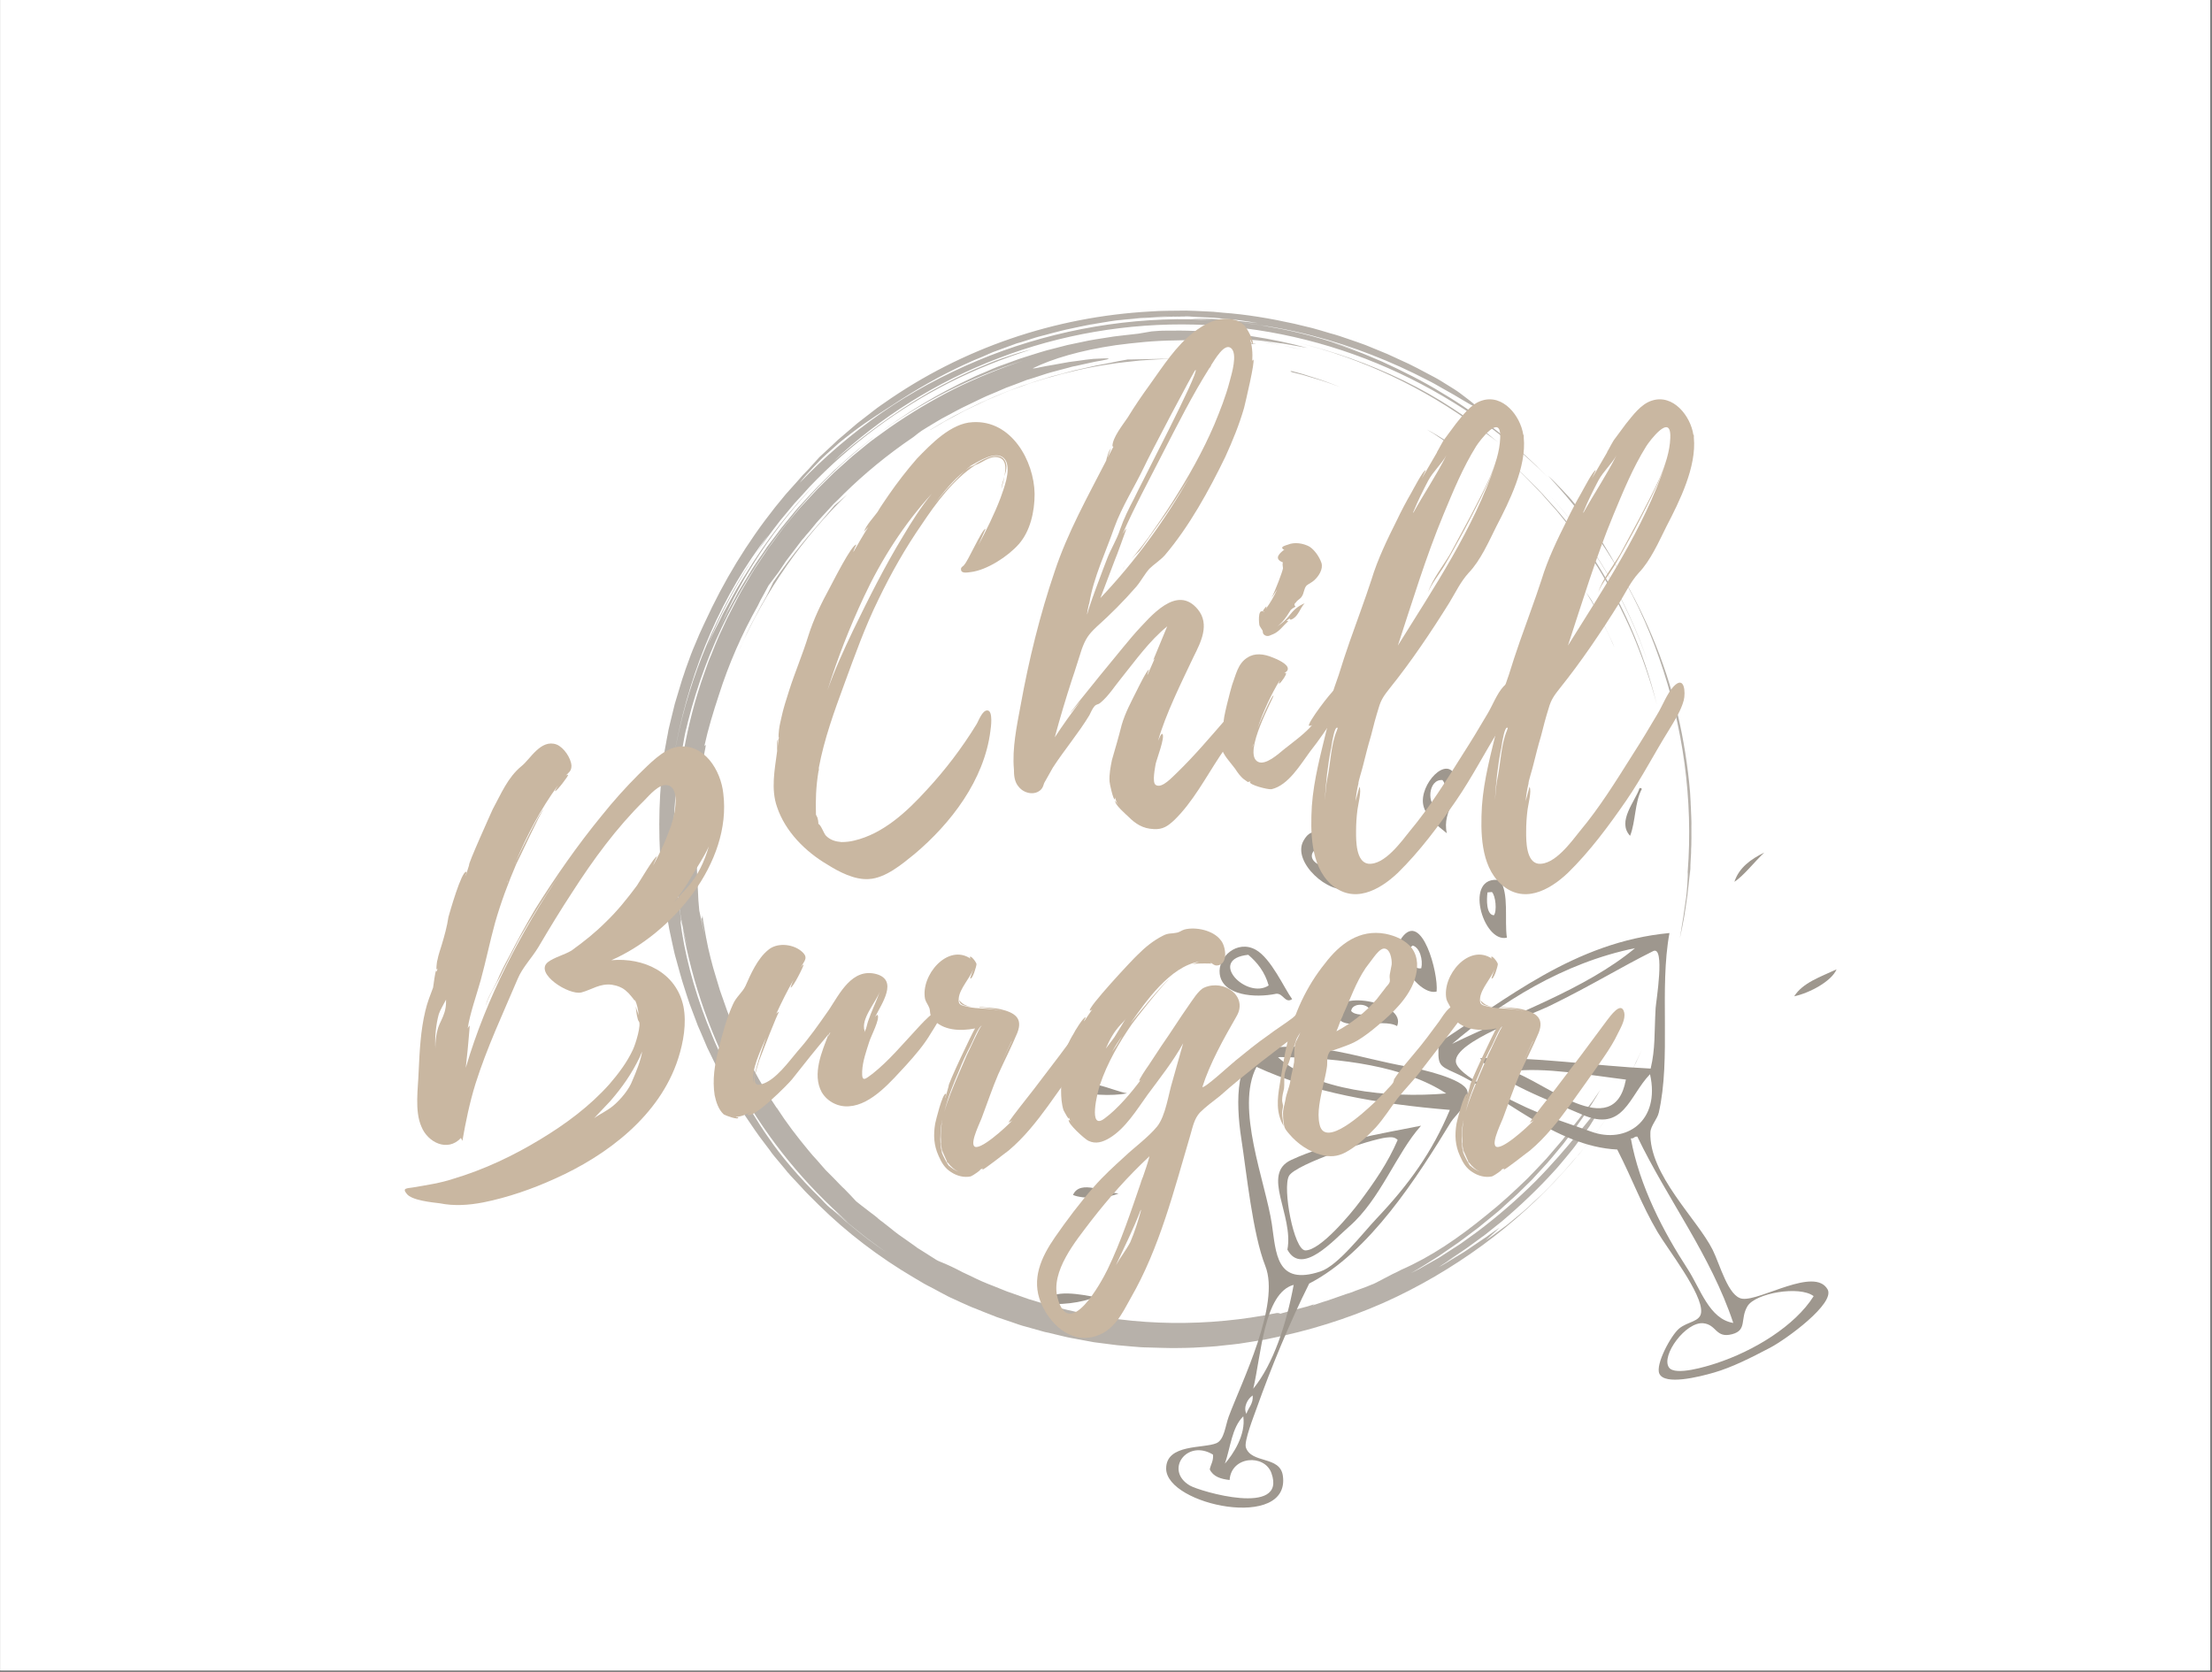 <svg xmlns="http://www.w3.org/2000/svg" xmlns:xlink="http://www.w3.org/1999/xlink" width="918" zoomAndPan="magnify" viewBox="0 0 688.5 520.5" height="694" preserveAspectRatio="xMidYMid meet" version="1.0"><rect x="0" y="0" width="688.5" height="520.5" fill="#808080" stroke="none"/><defs><filter x="0%" y="0%" width="100%" height="100%" id="c302a307d5"><feColorMatrix values="0 0 0 0 1 0 0 0 0 1 0 0 0 0 1 0 0 0 1 0" color-interpolation-filters="sRGB"/></filter><g/><clipPath id="96ec8a77e9"><path d="M 0.082 0 L 687.918 0 L 687.918 520 L 0.082 520 Z M 0.082 0 " clip-rule="nonzero"/></clipPath><mask id="dc0bd0193b"><g filter="url(#c302a307d5)"><rect x="-68.85" width="826.2" fill="#000000" y="-52.05" height="624.6" fill-opacity="0.498"/></g></mask><clipPath id="bff9838d71"><path d="M 318 202 L 330 202 L 330 223 L 318 223 Z M 318 202 " clip-rule="nonzero"/></clipPath><clipPath id="f02a91df2b"><path d="M 187.973 209.316 L 441.281 188.164 L 460.996 424.289 L 207.688 445.438 Z M 187.973 209.316 " clip-rule="nonzero"/></clipPath><clipPath id="fcabdd1658"><path d="M 187.973 209.316 L 441.281 188.164 L 460.996 424.289 L 207.688 445.438 Z M 187.973 209.316 " clip-rule="nonzero"/></clipPath><clipPath id="1ca4962ffd"><path d="M 187.973 209.316 L 441.281 188.164 L 460.996 424.289 L 207.688 445.438 Z M 187.973 209.316 " clip-rule="nonzero"/></clipPath><clipPath id="4ef2c8c65c"><path d="M 381 208 L 388 208 L 388 224 L 381 224 Z M 381 208 " clip-rule="nonzero"/></clipPath><clipPath id="26b9029000"><path d="M 187.973 209.316 L 441.281 188.164 L 460.996 424.289 L 207.688 445.438 Z M 187.973 209.316 " clip-rule="nonzero"/></clipPath><clipPath id="2aed7bd77a"><path d="M 187.973 209.316 L 441.281 188.164 L 460.996 424.289 L 207.688 445.438 Z M 187.973 209.316 " clip-rule="nonzero"/></clipPath><clipPath id="c82d7cf8a9"><path d="M 187.973 209.316 L 441.281 188.164 L 460.996 424.289 L 207.688 445.438 Z M 187.973 209.316 " clip-rule="nonzero"/></clipPath><clipPath id="79a800cf71"><path d="M 281 222 L 296 222 L 296 240 L 281 240 Z M 281 222 " clip-rule="nonzero"/></clipPath><clipPath id="4c209ed988"><path d="M 187.973 209.316 L 441.281 188.164 L 460.996 424.289 L 207.688 445.438 Z M 187.973 209.316 " clip-rule="nonzero"/></clipPath><clipPath id="bc6ca83906"><path d="M 187.973 209.316 L 441.281 188.164 L 460.996 424.289 L 207.688 445.438 Z M 187.973 209.316 " clip-rule="nonzero"/></clipPath><clipPath id="fbe5f81f50"><path d="M 187.973 209.316 L 441.281 188.164 L 460.996 424.289 L 207.688 445.438 Z M 187.973 209.316 " clip-rule="nonzero"/></clipPath><clipPath id="b9d17032b1"><path d="M 415 228 L 426 228 L 426 238 L 415 238 Z M 415 228 " clip-rule="nonzero"/></clipPath><clipPath id="57ae7ded03"><path d="M 187.973 209.316 L 441.281 188.164 L 460.996 424.289 L 207.688 445.438 Z M 187.973 209.316 " clip-rule="nonzero"/></clipPath><clipPath id="7681fda4ef"><path d="M 187.973 209.316 L 441.281 188.164 L 460.996 424.289 L 207.688 445.438 Z M 187.973 209.316 " clip-rule="nonzero"/></clipPath><clipPath id="c4d22f5a51"><path d="M 187.973 209.316 L 441.281 188.164 L 460.996 424.289 L 207.688 445.438 Z M 187.973 209.316 " clip-rule="nonzero"/></clipPath><clipPath id="fda2e4a54c"><path d="M 336 236 L 346 236 L 346 256 L 336 256 Z M 336 236 " clip-rule="nonzero"/></clipPath><clipPath id="6dc9961f08"><path d="M 187.973 209.316 L 441.281 188.164 L 460.996 424.289 L 207.688 445.438 Z M 187.973 209.316 " clip-rule="nonzero"/></clipPath><clipPath id="ea257e39fe"><path d="M 187.973 209.316 L 441.281 188.164 L 460.996 424.289 L 207.688 445.438 Z M 187.973 209.316 " clip-rule="nonzero"/></clipPath><clipPath id="64f5faac1b"><path d="M 187.973 209.316 L 441.281 188.164 L 460.996 424.289 L 207.688 445.438 Z M 187.973 209.316 " clip-rule="nonzero"/></clipPath><clipPath id="acc0fc7547"><path d="M 311 252 L 324 252 L 324 272 L 311 272 Z M 311 252 " clip-rule="nonzero"/></clipPath><clipPath id="329caf9e83"><path d="M 187.973 209.316 L 441.281 188.164 L 460.996 424.289 L 207.688 445.438 Z M 187.973 209.316 " clip-rule="nonzero"/></clipPath><clipPath id="e619becaa8"><path d="M 187.973 209.316 L 441.281 188.164 L 460.996 424.289 L 207.688 445.438 Z M 187.973 209.316 " clip-rule="nonzero"/></clipPath><clipPath id="831a5dd8bb"><path d="M 187.973 209.316 L 441.281 188.164 L 460.996 424.289 L 207.688 445.438 Z M 187.973 209.316 " clip-rule="nonzero"/></clipPath><clipPath id="3f512ace22"><path d="M 255 257 L 279 257 L 279 275 L 255 275 Z M 255 257 " clip-rule="nonzero"/></clipPath><clipPath id="f7a0ffe9f6"><path d="M 187.973 209.316 L 441.281 188.164 L 460.996 424.289 L 207.688 445.438 Z M 187.973 209.316 " clip-rule="nonzero"/></clipPath><clipPath id="5c5698c461"><path d="M 187.973 209.316 L 441.281 188.164 L 460.996 424.289 L 207.688 445.438 Z M 187.973 209.316 " clip-rule="nonzero"/></clipPath><clipPath id="5e5b351076"><path d="M 187.973 209.316 L 441.281 188.164 L 460.996 424.289 L 207.688 445.438 Z M 187.973 209.316 " clip-rule="nonzero"/></clipPath><clipPath id="629c26644b"><path d="M 323 253 L 446 253 L 446 393 L 323 393 Z M 323 253 " clip-rule="nonzero"/></clipPath><clipPath id="71fc63a6a5"><path d="M 187.973 209.316 L 441.281 188.164 L 460.996 424.289 L 207.688 445.438 Z M 187.973 209.316 " clip-rule="nonzero"/></clipPath><clipPath id="8f6813acba"><path d="M 187.973 209.316 L 441.281 188.164 L 460.996 424.289 L 207.688 445.438 Z M 187.973 209.316 " clip-rule="nonzero"/></clipPath><clipPath id="6e5bfba3d0"><path d="M 187.973 209.316 L 441.281 188.164 L 460.996 424.289 L 207.688 445.438 Z M 187.973 209.316 " clip-rule="nonzero"/></clipPath><clipPath id="13a29e03fb"><path d="M 292 274 L 312 274 L 312 283 L 292 283 Z M 292 274 " clip-rule="nonzero"/></clipPath><clipPath id="70a71f9c19"><path d="M 187.973 209.316 L 441.281 188.164 L 460.996 424.289 L 207.688 445.438 Z M 187.973 209.316 " clip-rule="nonzero"/></clipPath><clipPath id="4a36047768"><path d="M 187.973 209.316 L 441.281 188.164 L 460.996 424.289 L 207.688 445.438 Z M 187.973 209.316 " clip-rule="nonzero"/></clipPath><clipPath id="bf6e7c3fd8"><path d="M 187.973 209.316 L 441.281 188.164 L 460.996 424.289 L 207.688 445.438 Z M 187.973 209.316 " clip-rule="nonzero"/></clipPath><clipPath id="459f469770"><path d="M 434 264 L 448 264 L 448 274 L 434 274 Z M 434 264 " clip-rule="nonzero"/></clipPath><clipPath id="76d4f20a54"><path d="M 187.973 209.316 L 441.281 188.164 L 460.996 424.289 L 207.688 445.438 Z M 187.973 209.316 " clip-rule="nonzero"/></clipPath><clipPath id="af1a99538d"><path d="M 187.973 209.316 L 441.281 188.164 L 460.996 424.289 L 207.688 445.438 Z M 187.973 209.316 " clip-rule="nonzero"/></clipPath><clipPath id="9a062d10b5"><path d="M 187.973 209.316 L 441.281 188.164 L 460.996 424.289 L 207.688 445.438 Z M 187.973 209.316 " clip-rule="nonzero"/></clipPath><clipPath id="c21633bd44"><path d="M 238 288 L 333 288 L 333 433 L 238 433 Z M 238 288 " clip-rule="nonzero"/></clipPath><clipPath id="85fcda7cea"><path d="M 187.973 209.316 L 441.281 188.164 L 460.996 424.289 L 207.688 445.438 Z M 187.973 209.316 " clip-rule="nonzero"/></clipPath><clipPath id="7adc2e0ee7"><path d="M 187.973 209.316 L 441.281 188.164 L 460.996 424.289 L 207.688 445.438 Z M 187.973 209.316 " clip-rule="nonzero"/></clipPath><clipPath id="9d10a6280e"><path d="M 187.973 209.316 L 441.281 188.164 L 460.996 424.289 L 207.688 445.438 Z M 187.973 209.316 " clip-rule="nonzero"/></clipPath><clipPath id="ba3f4a8697"><path d="M 209 300 L 227 300 L 227 304 L 209 304 Z M 209 300 " clip-rule="nonzero"/></clipPath><clipPath id="8c242fd2bf"><path d="M 187.973 209.316 L 441.281 188.164 L 460.996 424.289 L 207.688 445.438 Z M 187.973 209.316 " clip-rule="nonzero"/></clipPath><clipPath id="ca37efad22"><path d="M 187.973 209.316 L 441.281 188.164 L 460.996 424.289 L 207.688 445.438 Z M 187.973 209.316 " clip-rule="nonzero"/></clipPath><clipPath id="cd51307468"><path d="M 187.973 209.316 L 441.281 188.164 L 460.996 424.289 L 207.688 445.438 Z M 187.973 209.316 " clip-rule="nonzero"/></clipPath><clipPath id="24d70863bf"><path d="M 273 313 L 319 313 L 319 356 L 273 356 Z M 273 313 " clip-rule="nonzero"/></clipPath><clipPath id="240dda2916"><path d="M 187.973 209.316 L 441.281 188.164 L 460.996 424.289 L 207.688 445.438 Z M 187.973 209.316 " clip-rule="nonzero"/></clipPath><clipPath id="334edfdd16"><path d="M 187.973 209.316 L 441.281 188.164 L 460.996 424.289 L 207.688 445.438 Z M 187.973 209.316 " clip-rule="nonzero"/></clipPath><clipPath id="992de4d68b"><path d="M 187.973 209.316 L 441.281 188.164 L 460.996 424.289 L 207.688 445.438 Z M 187.973 209.316 " clip-rule="nonzero"/></clipPath><clipPath id="c6d8519773"><path d="M 209 332 L 225 332 L 225 336 L 209 336 Z M 209 332 " clip-rule="nonzero"/></clipPath><clipPath id="b3282446ec"><path d="M 187.973 209.316 L 441.281 188.164 L 460.996 424.289 L 207.688 445.438 Z M 187.973 209.316 " clip-rule="nonzero"/></clipPath><clipPath id="d0ff6879de"><path d="M 187.973 209.316 L 441.281 188.164 L 460.996 424.289 L 207.688 445.438 Z M 187.973 209.316 " clip-rule="nonzero"/></clipPath><clipPath id="8c3783f6bb"><path d="M 187.973 209.316 L 441.281 188.164 L 460.996 424.289 L 207.688 445.438 Z M 187.973 209.316 " clip-rule="nonzero"/></clipPath><clipPath id="b0cdd46b64"><path d="M 201 365 L 217 365 L 217 369 L 201 369 Z M 201 365 " clip-rule="nonzero"/></clipPath><clipPath id="7e4cbb8b8e"><path d="M 187.973 209.316 L 441.281 188.164 L 460.996 424.289 L 207.688 445.438 Z M 187.973 209.316 " clip-rule="nonzero"/></clipPath><clipPath id="11bfda243e"><path d="M 187.973 209.316 L 441.281 188.164 L 460.996 424.289 L 207.688 445.438 Z M 187.973 209.316 " clip-rule="nonzero"/></clipPath><clipPath id="223d173317"><path d="M 187.973 209.316 L 441.281 188.164 L 460.996 424.289 L 207.688 445.438 Z M 187.973 209.316 " clip-rule="nonzero"/></clipPath><clipPath id="5d7416aaf6"><path d="M 22 0.883 L 463.035 0.883 L 463.035 443 L 22 443 Z M 22 0.883 " clip-rule="nonzero"/></clipPath><mask id="5b18c47810"><g filter="url(#c302a307d5)"><rect x="-275.47" width="991.44" fill="#000000" y="-151.51" height="749.52" fill-opacity="0.749"/></g></mask><clipPath id="747ba047f3"><path d="M 59 59 L 381 59 L 381 383 L 59 383 Z M 59 59 " clip-rule="nonzero"/></clipPath><clipPath id="91d84d7674"><path d="M 159.59 1.062 L 440.562 159.211 L 281.676 441.492 L 0.703 283.34 Z M 159.59 1.062 " clip-rule="nonzero"/></clipPath><clipPath id="d1afdbb8c7"><path d="M 159.59 1.062 L 440.562 159.211 L 281.676 441.492 L 0.703 283.34 Z M 159.59 1.062 " clip-rule="nonzero"/></clipPath><clipPath id="0e3ea7901c"><rect x="0" width="442" y="0" height="443"/></clipPath><clipPath id="30890dc16f"><rect x="0" width="464" y="0" height="446"/></clipPath></defs><g clip-path="url(#96ec8a77e9)"><path fill="#ffffff" d="M 0.082 0 L 688.418 0 L 688.418 527.125 L 0.082 527.125 Z M 0.082 0 " fill-opacity="1" fill-rule="nonzero"/><path fill="#ffffff" d="M 0.082 0 L 688.418 0 L 688.418 520.379 L 0.082 520.379 Z M 0.082 0 " fill-opacity="1" fill-rule="nonzero"/></g><g mask="url(#dc0bd0193b)"><g transform="matrix(1, 0, 0, 1, 124, 37)"><g clip-path="url(#30890dc16f)"><g clip-path="url(#bff9838d71)"><g clip-path="url(#f02a91df2b)"><g clip-path="url(#fcabdd1658)"><g clip-path="url(#1ca4962ffd)"><path fill="#3d2f1c" d="M 323.605 214.633 C 326.113 213.445 326.805 207.789 324.957 205.832 C 320.438 205.527 320.004 213.742 323.605 214.633 Z M 326.34 222.398 C 323.574 220.195 319.742 217.227 319.004 213.625 C 317.691 207.215 326.457 197.746 329.039 204.793 C 331.23 210.785 324.668 215.105 326.34 222.398 " fill-opacity="1" fill-rule="evenodd"/></g></g></g></g><g clip-path="url(#4ef2c8c65c)"><g clip-path="url(#26b9029000)"><g clip-path="url(#2aed7bd77a)"><g clip-path="url(#c82d7cf8a9)"><path fill="#3d2f1c" d="M 386.312 208.355 C 386.707 208.266 386.934 208.379 387.031 208.641 C 384.801 212.637 385.129 218.797 383.379 223.195 C 379.18 218.742 385.047 212.387 386.312 208.355 " fill-opacity="1" fill-rule="evenodd"/></g></g></g></g><g clip-path="url(#79a800cf71)"><g clip-path="url(#4c209ed988)"><g clip-path="url(#bc6ca83906)"><g clip-path="url(#fbe5f81f50)"><path fill="#3d2f1c" d="M 288.301 232.871 C 290.734 221.512 278.207 229.895 288.301 232.871 Z M 295.805 239.547 C 289.785 241.715 278.016 231.348 281.715 224.734 C 287.336 214.695 294.102 236.43 295.805 239.547 " fill-opacity="1" fill-rule="evenodd"/></g></g></g></g><g clip-path="url(#b9d17032b1)"><g clip-path="url(#57ae7ded03)"><g clip-path="url(#7681fda4ef)"><g clip-path="url(#c4d22f5a51)"><path fill="#3d2f1c" d="M 425.16 228.398 C 422.094 231.27 418.777 235.598 415.844 237.52 C 417.297 233.078 420.93 230.488 425.16 228.398 " fill-opacity="1" fill-rule="evenodd"/></g></g></g></g><g clip-path="url(#fda2e4a54c)"><g clip-path="url(#6dc9961f08)"><g clip-path="url(#ea257e39fe)"><g clip-path="url(#64f5faac1b)"><path fill="#3d2f1c" d="M 340.977 247.941 C 341.996 246.66 341.52 241.805 340.371 240.695 C 339.914 240.734 339.453 240.77 338.988 240.809 C 338.711 243 338.555 247.746 340.977 247.941 Z M 342.844 237.012 C 345.777 241.074 344.227 249.523 345.031 254.902 C 337.52 256.699 331.41 235.145 342.844 237.012 " fill-opacity="1" fill-rule="evenodd"/></g></g></g></g><g clip-path="url(#acc0fc7547)"><g clip-path="url(#329caf9e83)"><g clip-path="url(#e619becaa8)"><g clip-path="url(#831a5dd8bb)"><path fill="#3d2f1c" d="M 318.383 264.426 C 318.973 261.758 317.906 257.961 315.707 257.352 C 313.105 258.801 315.176 265.102 318.383 264.426 Z M 323.156 271.676 C 317.645 273.109 308.59 259.957 312.371 254.848 C 318.559 246.488 323.758 265.93 323.156 271.676 " fill-opacity="1" fill-rule="evenodd"/></g></g></g></g><g clip-path="url(#3f512ace22)"><g clip-path="url(#f7a0ffe9f6)"><g clip-path="url(#5c5698c461)"><g clip-path="url(#5e5b351076)"><path fill="#3d2f1c" d="M 270.887 269.781 C 269.672 265.531 267.328 262.609 264.531 260.234 C 251.629 261.594 263.977 274.309 270.887 269.781 Z M 278.188 274.039 C 275.98 275.523 275.41 272.105 273.188 272.371 C 266.676 273.742 256.516 272.953 255.648 266.188 C 254.969 260.922 261.086 255.461 266.828 258.652 C 271.652 261.332 275.75 270.715 278.188 274.039 " fill-opacity="1" fill-rule="evenodd"/></g></g></g></g><g clip-path="url(#629c26644b)"><g clip-path="url(#71fc63a6a5)"><g clip-path="url(#8f6813acba)"><g clip-path="url(#6e5bfba3d0)"><path fill="#3d2f1c" d="M 419.926 369.609 C 417.512 373.598 419.922 377.102 415.098 378.355 C 409.945 379.691 410.375 375.34 406.125 374.934 C 400.734 374.418 392.945 384.93 395.461 388.684 C 397.348 391.488 407.613 388.23 409.953 387.473 C 421.961 383.586 434.766 375.684 440.512 366.5 C 436.121 363.137 422.387 365.555 419.926 369.609 Z M 385.641 316.859 C 384.562 316.695 384.676 317.539 383.602 317.379 C 386.273 332.199 393.754 346.453 401.234 357.965 C 405.309 364.23 408.004 373.629 415.496 374.844 C 408.422 353.633 395.098 336.523 385.641 316.859 Z M 346.422 296.496 C 356.27 299.227 378.332 319.289 382.074 299.082 C 371.191 297.758 356.402 295.102 346.422 296.496 Z M 391.328 276.762 C 391.43 274.988 394.383 257.184 390.547 259.094 C 380.188 264.258 371.297 269.805 358.609 276.012 C 351.973 279.262 328.852 287.195 329.141 293.422 C 329.34 297.723 344.324 304.406 348.293 306.422 C 355.789 310.219 364.266 312.703 371.266 315.277 C 382.059 319.246 392.887 312.066 389.578 297.41 C 383.012 304.188 381.422 315.707 368.391 309.957 C 359.023 305.824 341.551 299.617 336.703 292.441 C 353.223 291.895 372.297 294.82 389.777 295.656 C 391.281 289.332 390.871 284.625 391.328 276.762 Z M 327.992 287.957 C 346.492 278.91 369.574 270.965 384.91 258.176 C 362.582 262.703 343.039 275.129 327.992 287.957 Z M 395.637 253.457 C 392.422 270.723 396.16 292.453 392.312 309.352 C 391.855 311.363 389.777 313.473 389.695 315.477 C 389.176 328.625 404.301 342.52 409.082 352.09 C 411.379 356.684 413.938 366.773 418.344 367.309 C 424.047 368.004 440.816 357.262 444.852 364.398 C 447.297 368.73 432.055 379.891 426.914 382.582 C 421.172 385.59 415.199 388.641 409.492 390.293 C 404.566 391.719 394.199 394.254 392.5 390.668 C 391.164 387.848 396.062 378.754 398.621 376.605 C 401.316 374.344 405.23 374.531 405.492 371.512 C 405.988 365.754 395.031 351.824 391.945 346.57 C 386.824 337.852 384.301 330.496 379.375 320.855 C 360.012 319.938 343.055 303.309 328.738 296.93 C 323.598 294.637 323.527 294.422 323.793 287.609 C 344.684 274.27 366.031 256.219 395.637 253.457 " fill-opacity="1" fill-rule="evenodd"/></g></g></g></g><g clip-path="url(#13a29e03fb)"><g clip-path="url(#70a71f9c19)"><g clip-path="url(#4a36047768)"><g clip-path="url(#bf6e7c3fd8)"><path fill="#3d2f1c" d="M 296.562 277.719 C 297.457 279 301.281 279.344 302.488 277.918 C 302.285 275.234 296.836 274.992 296.562 277.719 Z M 310.855 282.434 C 306.367 279.723 293.516 284.508 292.164 279.129 C 290.035 270.645 314.09 274.781 310.855 282.434 " fill-opacity="1" fill-rule="evenodd"/></g></g></g></g><g clip-path="url(#459f469770)"><g clip-path="url(#76d4f20a54)"><g clip-path="url(#af1a99538d)"><g clip-path="url(#9a062d10b5)"><path fill="#3d2f1c" d="M 447.648 264.758 C 446.102 268.477 439.215 272.145 434.457 273.156 C 437.133 268.898 442.703 267.09 447.648 264.758 " fill-opacity="1" fill-rule="evenodd"/></g></g></g></g><g clip-path="url(#c21633bd44)"><g clip-path="url(#85fcda7cea)"><g clip-path="url(#7adc2e0ee7)"><g clip-path="url(#9d10a6280e)"><path fill="#3d2f1c" d="M 246.363 425.465 C 249.41 427.246 276.605 435.293 271.75 421.609 C 269.605 415.559 259.215 416.242 258.727 423.738 C 255.996 423.426 253.613 422.703 252.543 420.43 C 252.848 418.871 253.75 417.816 253.551 415.828 C 245.375 410.852 238.344 420.777 246.363 425.465 Z M 257.258 418.645 C 259.801 415.758 263.824 409.672 262.977 403.918 C 259.402 407.414 259.016 413.609 257.258 418.645 Z M 263.953 403.141 C 264.551 401.188 266.141 400.07 265.91 397.418 C 264.379 398.371 262.895 401.059 263.953 403.141 Z M 266.082 395.316 C 272.379 387.598 276.395 375.176 278.668 362.98 C 269.41 365.484 268.551 384.945 266.082 395.316 Z M 271.875 344.082 C 273.211 353 273.129 363.418 287.004 358.812 C 292.484 356.988 300.059 346.988 304.395 342.414 C 314.523 331.727 321.781 321.672 327.273 308.523 C 305 306.68 284.207 303.078 267.098 295.125 C 260.391 307.891 269.93 331.016 271.875 344.082 Z M 274.484 292.074 C 274.254 292.094 274.023 292.113 273.793 292.133 C 285.117 302.418 308.016 304.953 326.156 303.406 C 313.141 294.898 293.418 292.312 274.484 292.074 Z M 283.496 362.578 C 277.352 374.887 271.719 388.508 266.973 401.844 C 266.277 403.801 263.168 411.715 263.785 413.582 C 265.477 418.723 274.367 416.129 275.289 422.355 C 277.828 439.578 238.977 431.633 238.973 420.172 C 238.973 412.402 250.707 414 254.641 412.262 C 257.09 411.18 257.371 406.887 258.465 403.949 C 262.426 393.297 274.582 369.109 269.84 357.113 C 265.875 347.082 263.977 327.895 262.355 317.418 C 260.598 306.074 260.395 290.492 270.086 289.316 C 286.855 287.273 298.809 292.367 313.988 295.035 C 318.406 295.809 331.484 298.824 332.68 302.508 C 333.875 306.184 328.859 310.25 327.59 312.32 C 317.242 329.281 302.258 352.906 283.496 362.578 " fill-opacity="1" fill-rule="evenodd"/></g></g></g></g><g clip-path="url(#ba3f4a8697)"><g clip-path="url(#8c242fd2bf)"><g clip-path="url(#ca37efad22)"><g clip-path="url(#cd51307468)"><path fill="#3d2f1c" d="M 226.789 303.355 C 222.449 304.27 213.625 304.043 209.648 302.008 C 213.297 297.727 222.176 302.57 226.789 303.355 " fill-opacity="1" fill-rule="evenodd"/></g></g></g></g><g clip-path="url(#24d70863bf)"><g clip-path="url(#240dda2916)"><g clip-path="url(#334edfdd16)"><g clip-path="url(#992de4d68b)"><path fill="#3d2f1c" d="M 307.496 317.129 C 303.008 317.582 279.391 325.309 277.223 329.039 C 275.09 332.711 278.719 352.184 282.285 352.254 C 286.969 352.34 296.527 340.746 299.105 337.293 C 303.996 330.738 307.945 325.02 311.035 317.875 C 310.047 316.863 308.938 316.98 307.496 317.129 Z M 318.309 313.441 C 310.629 321.98 305.691 336.371 295.914 344.855 C 291.105 349.031 281.199 360.359 276.711 352.023 C 278.734 341.246 268.457 328.52 277.855 324.121 C 289.797 318.531 305.875 315.914 318.309 313.441 " fill-opacity="1" fill-rule="evenodd"/></g></g></g></g><g clip-path="url(#c6d8519773)"><g clip-path="url(#b3282446ec)"><g clip-path="url(#d0ff6879de)"><g clip-path="url(#8c3783f6bb)"><path fill="#3d2f1c" d="M 224.176 334.512 C 220.648 336.137 213.09 336.355 209.973 335 C 212.215 329.965 220.125 334.48 224.176 334.512 " fill-opacity="1" fill-rule="evenodd"/></g></g></g></g><g clip-path="url(#b0cdd46b64)"><g clip-path="url(#7e4cbb8b8e)"><g clip-path="url(#11bfda243e)"><g clip-path="url(#223d173317)"><path fill="#3d2f1c" d="M 216.797 366.758 C 213.473 368.445 204.465 369.707 201.297 368.398 C 203.309 363.926 213.043 366.145 216.797 366.758 " fill-opacity="1" fill-rule="evenodd"/></g></g></g></g><g clip-path="url(#5d7416aaf6)"><g mask="url(#5b18c47810)"><g transform="matrix(1, 0, 0, 1, 22, -0)"><g clip-path="url(#0e3ea7901c)"><g clip-path="url(#747ba047f3)"><g clip-path="url(#91d84d7674)"><g clip-path="url(#d1afdbb8c7)"><path fill="#3d2f1c" d="M 370.453 167.926 C 377.898 189.184 381.043 211.992 379.305 234.449 C 379.375 235.176 379.312 236.512 379.203 238.164 C 379.164 238.965 379.066 239.867 378.992 240.855 C 378.918 241.84 378.762 242.848 378.605 243.855 C 378.449 244.867 378.344 245.902 378.16 246.965 C 378.004 247.973 377.898 249.012 377.691 249.988 C 377.355 251.926 377.078 253.758 376.852 255.137 C 377.34 252.809 377.852 250.559 378.227 248.305 C 378.605 246.051 378.902 243.816 379.219 241.668 C 379.488 239.488 379.703 237.277 379.941 235.152 L 380.098 233.527 L 380.176 231.926 C 380.23 230.859 380.281 229.793 380.332 228.723 C 380.609 222.508 380.484 216.27 380.027 209.773 C 380.855 219.629 380.746 229.574 379.73 239.418 C 379.934 237.477 380.055 235.559 380.254 233.613 C 380.324 231.668 380.422 229.664 380.488 227.715 C 380.637 225.746 380.551 223.707 380.566 221.73 C 380.531 219.723 380.578 217.691 380.406 215.676 C 380.105 207.559 379.035 199.348 377.453 191.191 C 374.266 174.801 368.172 158.695 359.82 143.918 C 356.711 138.605 353.992 133.441 350.293 128.07 C 349.395 126.742 348.473 125.332 347.441 124 C 346.41 122.664 345.273 121.27 344.113 119.797 C 342.953 118.32 341.656 116.973 340.281 115.516 C 338.906 114.055 337.43 112.539 335.789 111.066 C 343.398 119.117 350.188 128.012 356.012 137.527 C 361.941 147.102 366.77 157.289 370.453 167.926 Z M 380.016 208.328 C 379.965 207.684 379.895 206.961 379.793 206.285 C 379.895 206.961 379.945 207.605 380.016 208.328 Z M 363.617 292.781 C 364.094 291.816 364.547 290.77 365.023 289.801 C 364.57 290.852 364.035 291.922 363.582 292.969 C 363.344 293.516 363.129 294.016 362.836 294.535 C 362.574 295.004 362.332 295.555 362.07 296.023 C 361.039 297.977 360.008 299.93 359.012 301.699 C 360.07 299.695 361.102 297.738 362.133 295.785 C 362.398 295.316 362.691 294.797 362.902 294.297 C 363.145 293.746 363.355 293.25 363.617 292.781 Z M 313.73 95.91 C 297.25 83.754 278.191 74.602 257.617 69.602 C 268.805 72.266 280.094 76.223 290.809 81.43 C 301.523 86.641 311.531 93.234 320.293 100.699 C 318.152 99.016 315.926 97.488 313.73 95.91 Z M 354.262 141.613 C 349.02 132.77 342.824 124.277 335.684 116.492 C 342.75 124.168 349.055 132.582 354.27 141.48 C 359.531 150.406 363.762 159.707 366.84 168.98 C 363.68 159.73 359.473 150.508 354.262 141.613 Z M 117.754 116.906 C 103.879 130.34 92.324 146.727 84.082 165.387 C 84.301 164.758 84.652 164.133 84.922 163.531 C 85.195 162.93 85.492 162.273 85.762 161.672 C 86.332 160.418 86.902 159.164 87.555 157.883 C 88.176 156.656 88.879 155.41 89.527 154.129 C 89.879 153.504 90.18 152.852 90.531 152.227 C 90.883 151.602 91.184 150.949 91.586 150.355 C 93.043 147.887 94.043 145.5 94.664 144.273 C 98.898 138.09 103.441 132.219 109.273 125.633 C 110.125 124.605 112.055 122.398 113.758 120.344 C 115.043 119.285 116.383 118.121 117.754 116.906 Z M 279.012 73.145 C 278.512 72.934 277.984 72.773 277.488 72.562 C 278.723 73.051 279.934 73.457 281.137 74 C 280.402 73.723 279.664 73.445 279.012 73.145 Z M 198.848 63.25 C 198.93 63.227 199.062 63.234 199.145 63.211 C 199.062 63.234 198.93 63.227 198.848 63.25 Z M 195.938 63.668 C 194.723 63.875 193.508 64.082 192.211 64.312 C 193.426 64.105 194.672 63.844 195.938 63.668 Z M 356.215 308.008 C 355.547 309.07 354.777 310.078 354.027 311.164 C 353.277 312.25 352.449 313.359 351.617 314.469 C 351.242 315.012 350.84 315.605 350.383 316.172 C 349.93 316.738 349.504 317.25 349.047 317.816 C 348.137 318.949 347.223 320.082 346.363 321.242 L 345.68 322.09 C 345.453 322.375 345.227 322.656 344.945 322.91 C 344.438 323.445 343.98 324.012 343.473 324.551 C 342.512 325.652 341.52 326.805 340.555 327.91 C 339.539 328.98 338.523 330.055 337.48 331.18 C 336.465 332.254 335.449 333.328 334.379 334.371 C 333.34 335.363 332.25 336.324 331.215 337.316 C 330.176 338.309 329.164 339.246 328.105 340.156 C 327.043 341.066 326.012 341.926 325.008 342.734 C 324.008 343.539 323.027 344.426 322.031 345.102 C 320.031 346.578 318.227 347.961 316.484 349.105 C 317.883 347.836 319.312 346.516 320.742 345.195 C 319.996 345.668 318.777 346.492 317.363 347.543 C 317 347.82 316.641 348.098 316.227 348.344 C 315.812 348.59 315.422 348.918 315.008 349.164 C 314.152 349.711 313.27 350.309 312.352 350.961 C 311.469 351.559 310.555 352.207 309.586 352.828 C 308.648 353.398 307.711 353.969 306.773 354.535 C 304.98 355.652 303.297 356.691 301.844 357.449 C 302.426 357.023 303.031 356.68 303.695 356.23 C 304.328 355.832 304.992 355.383 305.629 354.988 C 306.926 354.141 308.328 353.355 309.711 352.488 C 306.926 354.141 306.926 354.141 304.227 355.773 C 306.688 354.078 309.613 352.297 312.473 350.137 C 313.195 349.586 313.973 349.062 314.695 348.508 C 315.055 348.23 315.414 347.957 315.828 347.707 C 316.191 347.434 316.582 347.105 316.941 346.828 C 318.418 345.672 319.922 344.461 321.426 343.25 C 327.312 338.273 333.125 332.703 337.875 327.43 C 338.492 326.816 339.039 326.094 339.605 325.453 C 340.172 324.812 340.684 324.145 341.25 323.504 C 341.766 322.832 342.301 322.246 342.789 321.625 C 343.273 321.008 343.781 320.473 344.215 319.824 C 345.961 317.449 347.531 315.391 348.715 313.656 C 350.945 310.184 351.918 308.332 350.973 309.035 C 349.109 310.52 342.348 320.215 331.852 330.82 C 326.562 336.07 320.301 341.59 313.664 346.559 C 311.945 347.785 310.309 348.988 308.59 350.211 C 306.848 351.355 305.137 352.449 303.426 353.543 C 302.98 353.84 302.566 354.086 302.125 354.387 C 301.711 354.633 301.219 354.902 300.805 355.152 C 299.895 355.668 299.07 356.16 298.191 356.625 C 297.363 357.121 296.484 357.586 295.656 358.078 C 294.777 358.543 293.93 358.957 293.078 359.367 C 293.797 358.949 294.48 358.582 295.199 358.164 C 295.914 357.742 296.578 357.297 297.293 356.875 C 298.676 356.008 300.086 355.09 301.547 354.199 C 302.957 353.277 304.344 352.277 305.781 351.305 C 306.473 350.805 307.219 350.332 307.914 349.832 C 308.605 349.332 309.301 348.832 310.023 348.277 C 311.438 347.223 312.773 346.195 314.188 345.141 C 315.551 344.059 316.895 342.895 318.258 341.812 C 318.93 341.23 319.621 340.727 320.293 340.145 C 320.961 339.562 321.633 338.98 322.25 338.371 L 324.211 336.594 C 324.883 336.016 325.551 335.434 326.172 334.82 L 329.992 331.078 L 330.918 330.16 L 331.824 329.164 L 333.605 327.219 C 336.086 324.641 338.254 321.883 340.523 319.188 C 344.809 313.648 348.855 308.047 352.137 302.219 C 351.27 303.512 350.461 304.703 349.715 305.789 C 348.914 306.844 348.113 307.902 347.23 308.98 C 346.773 309.547 346.398 310.09 345.914 310.711 C 345.43 311.328 344.996 311.973 344.43 312.613 C 343.352 313.926 342.152 315.445 340.809 317.223 C 340.406 317.82 339.898 318.355 339.469 318.867 L 338.082 320.484 L 335.301 323.719 L 332.395 326.809 L 330.898 328.367 C 330.391 328.906 329.914 329.391 329.434 329.875 C 325.363 333.816 321.188 337.703 316.734 341.227 C 307.953 348.418 299.484 354.203 290.105 358.312 C 289.227 358.777 288.348 359.242 287.449 359.625 C 285.637 360.527 284.012 361.461 282.203 362.363 C 281.711 362.633 281.191 362.82 280.754 362.984 C 280.289 363.203 279.801 363.34 279.418 363.535 C 278.547 363.867 277.754 364.176 276.992 364.43 C 276.23 364.688 275.52 364.973 274.895 365.238 C 274.211 365.473 273.531 365.703 272.883 365.887 C 271.52 366.355 270.16 366.82 268.527 367.41 C 267.734 367.719 266.84 367.969 265.832 368.293 C 264.828 368.617 263.793 368.996 262.625 369.363 C 262.52 369.305 262.824 369.133 263.371 368.895 C 262.66 369.18 261.848 369.406 260.922 369.707 C 260.027 369.957 259.078 370.18 258.102 370.453 C 257.125 370.727 256.18 370.945 255.203 371.219 C 254.715 371.355 254.309 371.469 253.82 371.605 C 253.359 371.688 252.922 371.855 252.516 371.969 C 252.309 371.852 252.102 371.734 251.402 371.754 C 230.109 376.078 207.664 375.984 186.059 370.746 C 184.445 370.316 182.855 369.973 181.246 369.543 C 179.664 369.066 178.133 368.613 176.551 368.137 C 175.785 367.91 174.969 367.656 174.203 367.43 C 173.469 367.152 172.652 366.898 171.918 366.621 C 170.363 366.09 168.891 365.539 167.34 365.004 C 166.055 364.488 164.766 363.969 163.48 363.453 C 162.195 362.934 160.879 362.469 159.57 361.867 C 158.262 361.27 157.008 360.699 155.727 360.047 C 154.418 359.445 153.109 358.848 151.859 358.145 C 150.582 357.492 149.324 356.922 148.223 356.438 C 147.125 355.957 146.203 355.645 145.578 355.293 C 144.02 354.281 142.383 353.289 140.773 352.246 C 140.359 352.012 139.973 351.727 139.555 351.492 C 139.168 351.203 138.781 350.918 138.391 350.633 C 137.617 350.059 136.812 349.539 135.988 348.934 C 135.211 348.363 134.355 347.812 133.527 347.207 C 132.703 346.605 131.957 345.98 131.105 345.297 C 130.309 344.641 129.48 344.039 128.633 343.355 C 128.191 343.039 127.754 342.723 127.344 342.355 C 126.934 341.988 126.523 341.621 126.082 341.305 C 125.539 340.93 124.691 340.246 123.684 339.473 C 122.73 338.73 121.566 337.871 120.488 336.988 C 119.398 335.758 118.172 334.523 116.875 333.176 C 116.359 332.746 115.852 332.188 115.367 331.707 L 113.941 330.223 C 112.969 329.262 112.031 328.254 111.008 327.27 C 110.098 326.207 109.156 325.195 108.297 324.164 L 106.898 322.625 L 106.242 321.844 L 105.582 321.062 C 102.07 316.824 98.75 312.488 95.789 307.875 L 95.762 307.926 C 95.012 306.82 94.242 305.633 93.469 304.445 C 92.699 303.254 91.984 301.965 91.242 300.723 C 89.707 298.215 88.367 295.473 86.895 292.727 C 86.16 291.352 85.586 289.934 84.883 288.508 L 83.887 286.371 C 83.551 285.633 83.234 284.977 82.945 284.266 C 81.832 281.375 80.551 278.531 79.598 275.598 C 79.105 274.156 78.586 272.766 78.094 271.324 C 77.652 269.91 77.215 268.5 76.824 267.113 C 76.176 265.105 75.656 263.098 75.16 261.176 L 74.406 258.008 C 74.141 256.898 74.008 255.797 73.738 254.688 L 73.152 251.34 L 73.008 250.504 L 72.859 249.668 L 72.648 247.973 C 72.586 248.691 72.469 248.902 72.328 249.027 C 72.441 249.434 72.477 249.863 72.559 250.324 C 72.645 250.781 72.73 251.238 72.867 251.727 C 73.043 252.512 73.188 253.348 73.363 254.133 C 72.676 251.211 72.082 248.613 71.652 246.453 C 71.543 245.43 71.461 244.359 71.379 243.285 C 71.324 242.156 71.273 241.031 71.223 239.906 C 71.168 238.781 71.094 237.574 71.02 236.367 C 70.996 235.188 70.949 233.93 70.906 232.668 C 70.484 226.469 70.711 220.223 71.039 214.035 L 71.48 209.348 L 71.699 207.008 L 72.055 204.672 C 72.289 203.156 72.5 201.562 72.734 200.051 C 73 198.484 73.367 196.98 73.629 195.414 C 73.734 194.375 73.398 195.215 73.238 195.262 C 74.406 189.891 76.031 184.566 77.789 179.254 C 80.824 169.719 84.887 160.426 89.867 151.578 C 90.348 150.48 90.934 149.438 91.52 148.398 C 92.105 147.359 92.641 146.289 93.227 145.246 C 93.652 144.734 94.086 144.086 94.602 143.414 C 95.113 142.746 95.656 142.023 96.262 141.199 L 97.875 138.816 C 98.395 138.012 98.914 137.211 99.512 136.516 C 100.656 134.969 101.824 133.504 102.973 131.953 C 103.348 131.41 103.773 130.898 104.281 130.359 C 104.734 129.793 105.191 129.23 105.699 128.691 C 106.184 128.074 106.723 127.484 107.207 126.867 C 107.719 126.199 108.285 125.559 108.852 124.918 C 110.066 123.613 111.312 122.258 112.582 120.848 C 113.207 120.105 113.938 119.418 114.668 118.73 C 115.395 118.047 116.102 117.277 116.859 116.539 C 122.848 110.656 130.211 104.523 138.289 99.062 C 139.43 98.133 140.375 97.43 140.93 97.055 C 142.117 96.285 143.328 95.594 144.484 94.879 C 145.695 94.188 146.805 93.441 148.039 92.832 C 149.219 92.195 150.402 91.559 151.582 90.922 C 152.766 90.285 153.918 89.699 155.121 89.145 C 156.164 88.633 157.176 88.176 158.137 87.688 C 159.148 87.23 160.137 86.691 161.121 86.285 C 163.168 85.449 165.164 84.586 167.078 83.742 C 169.066 83.012 171.055 82.281 172.91 81.543 C 173.375 81.328 173.863 81.191 174.352 81.055 C 174.84 80.918 175.277 80.754 175.766 80.617 C 176.688 80.312 177.613 80.012 178.539 79.711 C 180.336 79.078 182.148 78.656 183.855 78.18 C 184.672 77.953 185.535 77.754 186.352 77.527 C 186.758 77.414 187.164 77.301 187.57 77.188 C 187.977 77.074 188.355 77.012 188.734 76.949 C 191.844 76.301 194.578 75.582 196.898 75.242 C 199.652 74.734 199.555 74.543 197.895 74.566 C 197.062 74.582 195.855 74.656 194.383 74.715 C 192.93 74.859 191.234 75.07 189.508 75.332 C 188.621 75.449 187.73 75.562 186.844 75.68 C 185.926 75.848 185.086 75.996 184.25 76.141 C 182.547 76.484 180.906 76.723 179.527 76.977 C 176.797 77.566 175.043 77.879 175.617 77.586 C 181.484 74.719 190.094 72.098 201.305 70.457 C 206.934 69.719 213.148 69.035 219.973 68.973 C 223.352 68.82 226.957 68.996 230.648 69.02 C 234.355 69.254 238.172 69.418 242.164 69.883 C 246.555 70.367 244.988 70.102 242.312 69.621 C 240.984 69.422 239.363 69.129 238.066 68.875 C 236.738 68.676 235.781 68.551 235.676 68.492 C 236.375 68.473 237.121 68.484 237.98 68.418 C 238.812 68.406 239.715 68.504 240.652 68.551 C 243.523 68.934 246.371 69.234 249.207 69.801 L 251.699 70.246 C 252.523 70.367 253.398 70.516 254.164 70.742 L 259.086 71.867 C 258.238 71.664 257.34 71.434 256.496 71.23 C 251.281 70.012 246.082 69.141 241.289 68.637 C 242.09 68.676 242.941 68.742 243.797 68.812 C 244.914 68.895 246.035 68.977 247.176 69.141 C 248.32 69.305 249.543 69.445 250.688 69.605 L 252.469 69.855 L 253.371 69.953 L 254.25 70.105 C 256.609 70.543 258.918 70.949 261.039 71.32 C 249.551 68.215 237.73 66.426 225.816 66.023 L 223.598 65.941 C 222.852 65.934 222.102 65.922 221.352 65.91 L 216.883 65.934 C 215.387 65.91 213.934 66.055 212.43 66.168 L 208.328 66.871 L 203.863 67.375 C 202.383 67.57 200.879 67.684 199.418 67.957 C 196.48 68.426 193.52 68.816 190.594 69.5 L 186.242 70.41 L 181.906 71.531 C 178.984 72.215 176.18 73.176 173.355 74.051 C 172.676 74.285 171.941 74.488 171.262 74.723 L 169.191 75.477 L 164.969 77.008 C 163.582 77.527 162.215 78.129 160.848 78.73 L 158.77 79.617 C 158.059 79.902 157.402 80.219 156.746 80.531 C 145.906 85.531 135.652 91.688 126.199 98.977 C 133.312 93.523 140.926 88.898 148.719 84.922 C 156.48 81 164.48 77.758 172.469 75.266 C 165.125 77.711 157.887 80.695 150.949 84.125 C 144.035 87.633 137.312 91.66 130.887 96.133 L 126.145 99.562 C 125.34 100.137 124.586 100.742 123.836 101.344 L 121.551 103.211 C 120.797 103.816 120.047 104.422 119.266 105.078 L 114.844 109.031 L 113.754 109.996 L 112.688 111.039 C 111.281 112.441 109.902 113.789 108.496 115.191 C 107.145 116.621 105.84 118.082 104.488 119.512 C 103.809 120.227 103.133 120.941 102.508 121.688 L 100.605 123.973 L 98.699 126.262 C 98.414 126.648 98.074 127.004 97.789 127.391 L 96.898 128.605 L 93.148 133.688 L 89.656 138.918 L 88.789 140.215 C 88.527 140.68 88.262 141.148 87.977 141.535 L 86.398 144.215 L 84.797 146.941 C 84.27 147.879 83.82 148.793 83.297 149.73 L 81.848 152.547 C 81.371 153.512 80.875 154.398 80.398 155.363 L 77.738 161.062 C 77.527 161.562 77.344 162.008 77.133 162.504 L 76.527 163.945 L 75.371 166.855 L 74.766 168.297 L 74.488 169.031 L 74.211 169.77 L 73.156 172.738 C 67.543 188.562 64.75 205.219 64.285 221.887 C 64.246 220.492 64.242 218.914 64.242 217.336 C 64.266 215.707 64.242 214.047 64.406 212.289 C 64.344 213.008 64.281 213.727 64.273 214.477 L 64.191 216.691 L 64.031 221.125 C 63.957 222.59 64.02 224.066 64.031 225.508 C 64.039 226.953 64.02 228.449 64.082 229.926 L 64.348 234.324 C 64.41 235.797 64.473 237.273 64.699 238.699 C 65.035 241.633 65.242 244.559 65.742 247.445 C 66.059 249.199 66.375 250.953 66.742 252.734 L 67.934 257.93 C 67.594 256.711 66.883 253.707 66.371 251.566 C 69.539 269.457 75.656 286.742 84.473 302.395 C 93.207 318.07 104.762 331.906 117.848 343.387 C 115.715 341.566 114.637 340.684 113.629 339.914 C 114.324 340.508 115.039 341.188 115.73 341.781 C 116.426 342.379 117.141 343.055 117.887 343.68 C 119.871 345.277 121.824 346.926 123.836 348.469 C 125.875 349.961 127.918 351.453 129.906 352.914 C 127.887 351.504 125.848 350.012 123.805 348.52 C 121.793 346.977 119.84 345.328 117.91 343.762 C 117.082 343.16 116.344 342.402 115.547 341.746 C 114.777 341.039 113.98 340.387 113.211 339.68 C 112.719 339.332 112.207 338.906 111.617 338.371 C 111.027 337.832 110.34 337.105 109.453 336.125 C 102.633 329.477 96.891 322.613 93.223 317.188 C 91.367 314.637 89.785 311.965 88.145 309.395 C 87.297 308.098 86.562 306.723 85.77 305.453 C 85.004 304.133 84.238 302.812 83.473 301.488 C 82.789 300.145 82.105 298.801 81.34 297.48 C 80.656 296.137 79.945 294.844 79.34 293.477 C 78.055 290.766 76.738 288.105 75.668 285.379 C 71.141 274.535 67.898 263.598 66.203 252.844 C 65.457 247.832 65.852 249.082 66.344 251.621 C 66.141 250.273 65.918 248.844 65.715 247.496 L 65.168 244.449 L 64.781 241.352 C 64.562 239.309 64.207 237.258 64.094 235.141 C 63.957 233.074 63.762 230.98 63.703 228.891 C 63.645 226.801 63.668 224.691 63.609 222.602 C 63.773 213.168 64.793 203.805 66.629 194.695 C 66.777 193.82 66.957 192.891 67.105 192.016 C 67.258 191.141 67.488 190.242 67.719 189.344 C 67.57 190.223 67.285 191.09 67.105 192.016 C 72.285 168.684 82.684 146.918 96.906 128.473 C 97.914 127.051 99.047 125.77 100.156 124.406 L 101.781 122.375 C 102.293 121.703 102.891 121.012 103.457 120.371 C 105.801 117.785 108.047 115.141 110.57 112.727 C 115.445 107.723 120.75 103.172 126.176 98.895 L 125.23 99.598 L 124.34 100.328 L 122.477 101.812 C 121.223 102.82 119.996 103.777 118.766 104.867 C 117.566 105.902 116.387 107.023 115.188 108.059 L 113.395 109.656 L 111.68 111.363 L 108.281 114.727 C 107.152 115.875 106.133 117.078 105.004 118.227 L 103.395 119.992 L 102.547 120.887 L 101.754 121.812 L 98.711 125.512 C 97.688 126.719 96.688 128.008 95.742 129.324 L 92.824 133.164 C 91.93 134.512 91.062 135.805 90.117 137.121 C 89.223 138.469 88.305 139.734 87.512 141.141 C 86.672 142.516 85.855 143.84 85.012 145.215 C 84.633 145.891 84.172 146.59 83.789 147.266 L 82.668 149.379 C 81.879 150.785 81.168 152.168 80.379 153.57 C 79.641 155.004 78.98 156.418 78.324 157.828 C 84.992 142.324 95.336 126.629 108.359 113.125 C 99.805 121.742 92.316 131.508 85.949 141.973 C 85.309 142.984 84.699 143.941 84.145 144.93 C 83.852 145.453 83.535 145.891 83.242 146.41 C 82.949 146.934 82.688 147.398 82.395 147.922 C 81.281 149.898 80.219 151.906 79.164 153.777 C 78.215 155.711 77.293 157.59 76.406 159.285 C 75.523 160.98 74.852 162.66 74.113 164.094 C 78.773 153.012 83.695 144.266 88.738 136.277 C 77.309 153.418 68.891 173.008 64.637 193.848 C 64.398 194.879 64.242 195.887 64.004 196.918 C 63.926 197.422 63.766 197.949 63.688 198.453 C 63.609 198.957 63.531 199.461 63.453 199.965 C 63.531 199.461 63.609 198.957 63.688 198.453 L 64.004 196.918 C 64.215 195.938 64.398 194.879 64.605 193.898 C 66.902 182.512 70.352 171.023 75.168 160.027 C 79.984 149.031 86.109 138.637 93.191 129.465 L 92.039 131.148 C 91.668 131.691 91.262 132.285 90.887 132.828 C 90.164 133.996 89.438 135.164 88.66 136.301 C 91.203 132.391 94.031 128.703 96.859 125.02 C 98.34 123.246 99.816 121.477 101.293 119.703 C 102.875 117.988 104.43 116.328 105.957 114.582 C 112.332 107.891 119.266 101.789 126.594 96.32 C 133.926 90.852 141.707 86.047 149.852 81.93 C 157.973 77.863 166.457 74.484 175.125 71.758 C 173.934 72.047 172.715 72.387 171.492 72.73 C 170.273 73.07 168.992 73.516 167.715 73.961 C 166.434 74.406 165.102 74.82 163.793 75.316 C 162.457 75.867 161.148 76.363 159.781 76.965 C 154.348 79.184 148.777 82.012 143.277 85.082 C 132.32 91.387 121.93 99.246 113.492 106.559 C 127.965 92.91 145.523 81.824 164.797 74.512 C 184.047 67.117 205.016 63.5 225.832 64.047 C 246.68 64.543 267.316 69.305 286.098 77.613 C 295.504 81.742 304.41 86.758 312.801 92.441 C 321.113 98.145 328.852 104.625 335.816 111.629 L 332.09 107.887 C 330.867 106.652 329.531 105.488 328.227 104.273 C 325.695 101.824 322.938 99.652 320.242 97.379 C 314.727 93.043 309.012 88.938 302.926 85.371 C 296.926 81.652 290.602 78.508 284.164 75.566 C 282.566 74.871 280.887 74.203 279.289 73.508 C 278.449 73.172 277.637 72.785 276.82 72.531 L 274.324 71.605 C 272.668 71.016 270.988 70.344 269.301 69.805 C 267.613 69.266 265.898 68.781 264.211 68.242 C 265.504 68.629 266.848 69.043 268.195 69.457 C 268.906 69.652 269.566 69.816 270.25 70.066 C 270.934 70.312 271.648 70.508 272.332 70.758 C 273.781 71.23 275.148 71.727 276.594 72.199 C 276.781 72.234 276.988 72.352 277.176 72.387 C 269.289 69.457 261.402 67.141 253.27 65.508 C 250.906 65.07 248.547 64.633 246.188 64.195 C 244.008 63.93 241.855 63.609 239.676 63.34 C 247.418 64.203 255.031 65.543 262.562 67.52 C 275.008 70.754 287.031 75.469 298.332 81.348 C 300.059 82.184 301.539 83.086 302.945 83.875 C 304.297 84.637 305.547 85.344 306.59 85.93 C 308.695 87.184 310.281 88.145 311.375 88.758 C 313.617 90.02 314.016 90.039 313.328 89.309 C 312.641 88.582 310.734 87.098 308.41 85.375 C 307.246 84.516 305.871 83.672 304.492 82.828 C 303.117 81.984 301.719 81.062 300.332 80.352 C 296.836 78.52 293.398 76.586 289.758 75.016 C 288.895 74.598 287.949 74.203 287.086 73.785 C 286.641 73.602 286.227 73.367 285.777 73.188 L 284.441 72.637 C 282.656 71.91 280.82 71.148 279.035 70.418 C 277.223 69.742 275.383 69.117 273.539 68.488 C 272.617 68.176 271.695 67.863 270.773 67.551 C 269.855 67.238 268.957 67.008 268.004 66.746 C 266.184 66.199 264.312 65.625 262.465 65.133 C 260.586 64.695 258.738 64.203 256.91 63.789 C 249.473 62.141 241.961 60.859 234.441 60.328 L 231.645 60.055 C 230.711 60.008 229.777 59.961 228.844 59.918 C 226.977 59.824 225.105 59.73 223.207 59.691 C 219.457 59.773 215.746 59.672 212.012 59.969 C 182.285 61.602 153.441 71.41 129.145 88.504 C 128.449 89.004 127.703 89.477 126.98 90.027 L 124.926 91.609 C 123.562 92.695 122.145 93.746 120.781 94.828 C 119.469 95.941 118.129 97.105 116.816 98.219 C 116.145 98.801 115.504 99.328 114.836 99.91 L 112.926 101.715 L 109.059 105.297 L 105.609 109.109 L 103.805 110.973 L 102.078 112.949 L 98.57 116.867 C 89.539 127.547 81.844 139.391 75.668 151.949 C 73.996 155.527 72.012 159.418 70.367 163.562 C 69.941 164.555 69.492 165.605 69.09 166.68 C 68.691 167.758 68.32 168.781 67.949 169.805 C 67.578 170.832 67.176 171.906 66.859 172.961 C 66.699 173.488 66.488 173.988 66.328 174.516 C 66.168 175.039 66.008 175.566 65.848 176.094 C 65.242 178.152 64.633 180.207 64.031 182.129 C 63.531 184.109 63.094 185.988 62.66 187.73 C 62.43 188.629 62.227 189.477 62.055 190.27 C 61.934 191.094 61.762 191.887 61.617 192.629 C 61.332 194.113 61.133 195.438 60.891 196.605 C 59.098 208.684 58.758 221.105 59.758 233.59 C 60.199 239.871 61.184 246.043 62.324 252.305 C 62.621 253.844 63.027 255.441 63.324 256.98 C 63.676 258.551 63.977 260.09 64.461 261.664 C 65.328 264.754 66.113 267.871 67.141 270.914 C 67.656 272.438 68.09 273.984 68.656 275.539 C 69.25 277.039 69.816 278.59 70.363 280.062 C 70.621 280.824 70.93 281.613 71.215 282.324 L 72.203 284.59 C 72.848 286.121 73.477 287.57 74.121 289.098 C 76.965 295.016 79.887 300.91 83.523 306.52 C 85.203 309.383 87.156 312.129 89.027 314.895 C 89.477 315.559 89.977 316.254 90.48 316.945 L 92.012 318.973 L 93.547 321.004 L 94.273 322.027 L 95.078 323.031 C 96.141 324.312 97.254 325.625 98.316 326.906 L 99.121 327.91 C 99.43 328.219 99.684 328.5 99.961 328.863 L 101.715 330.738 L 103.469 332.617 C 104.051 333.289 104.613 333.879 105.223 334.496 C 106.449 335.734 107.648 336.891 108.871 338.129 C 117.605 346.742 127.641 354.379 138.512 360.773 C 139.867 361.535 141.215 362.434 142.598 363.141 C 143.984 363.852 145.418 364.59 146.773 365.355 L 148.887 366.473 C 149.562 366.855 150.297 367.133 151.055 367.492 C 152.469 368.148 153.934 368.836 155.43 369.473 L 156.527 369.953 C 156.922 370.109 157.266 370.23 157.66 370.383 L 159.887 371.297 C 161.359 371.852 162.855 372.488 164.324 373.039 L 168.879 374.578 L 171.117 375.355 C 171.852 375.633 172.645 375.805 173.41 376.031 L 178.031 377.328 L 179.219 377.656 L 180.383 377.898 L 182.738 378.469 C 184.324 378.816 185.855 379.266 187.422 379.531 L 192.141 380.406 L 194.504 380.844 L 196.867 381.148 L 201.602 381.754 C 203.227 381.918 204.797 382.047 206.371 382.18 C 207.941 382.309 209.566 382.469 211.145 382.469 C 214.328 382.543 217.531 382.703 220.719 382.645 C 222.324 382.594 223.875 382.641 225.512 382.535 C 227.066 382.453 228.707 382.344 230.262 382.262 L 232.625 382.086 L 234.965 381.824 C 236.551 381.691 238.113 381.473 239.645 381.309 C 241.207 381.09 242.801 380.82 244.312 380.574 C 245.852 380.277 247.438 380.141 248.953 379.762 C 261.301 377.324 273.199 373.605 284.41 368.676 C 295.57 363.719 305.957 357.57 315.391 350.684 C 324.824 343.793 333.309 336.027 340.664 327.832 C 348.074 319.668 354.434 311.051 359.859 302.387 C 358.871 304.02 357.602 305.91 356.215 308.008 Z M 107.082 108.566 C 108.465 107.086 109.789 105.707 111.188 104.438 C 112.59 103.172 113.93 102.008 115.188 100.863 C 116.5 99.754 117.887 98.75 119.141 97.742 C 124.34 93.75 129.328 90.73 134.555 87.301 C 141.734 82.707 149.266 78.586 157.086 75.172 C 159.051 74.359 161.02 73.551 162.961 72.656 C 164.949 71.926 166.938 71.195 168.93 70.465 C 169.91 70.059 170.918 69.73 171.945 69.488 L 174.965 68.516 C 175.969 68.191 176.977 67.863 178.004 67.621 C 179.031 67.379 180.008 67.105 181.066 66.809 C 183.07 66.293 185.105 65.727 187.188 65.32 C 189.215 64.887 191.242 64.449 193.324 64.047 C 195.375 63.691 197.395 63.391 199.445 63.039 C 200.445 62.848 201.52 62.766 202.488 62.625 C 203.512 62.516 204.535 62.406 205.555 62.297 C 206.578 62.188 207.547 62.047 208.621 61.965 C 209.613 61.91 210.637 61.797 211.684 61.77 C 213.719 61.684 215.711 61.434 217.691 61.453 C 219.699 61.418 221.707 61.383 223.637 61.371 C 225.586 61.441 227.617 61.488 229.566 61.559 C 219.395 61.109 209.227 61.621 199.203 63.105 C 205.91 62.152 212.328 61.723 218.781 61.586 C 219.879 61.586 220.977 61.586 222.02 61.559 L 223.68 61.535 L 225.281 61.613 C 227.469 61.746 229.633 61.801 231.902 61.914 C 234.113 62.129 236.375 62.375 238.668 62.566 C 240.93 62.812 243.238 63.223 245.574 63.578 C 244.137 63.453 242.328 63.258 240.332 63.023 C 239.32 62.867 238.305 62.844 237.27 62.738 C 236.23 62.637 235.16 62.582 234.125 62.477 C 233.055 62.426 232.098 62.297 231.082 62.273 C 230.121 62.281 229.184 62.234 228.355 62.246 C 226.723 62.219 225.332 62.258 224.605 62.328 C 226.902 62.387 229.203 62.449 231.492 62.641 C 229.145 62.551 226.793 62.461 224.359 62.395 C 224.441 62.375 224.496 62.402 224.574 62.379 C 201.848 62.059 179.02 66.547 158.094 75.332 C 147.66 79.734 137.629 85.125 128.41 91.516 C 119.156 97.957 110.586 105.266 102.891 113.336 C 104.234 111.559 105.699 110.051 107.082 108.566 Z M 238.391 63.305 C 236.418 63.152 234.395 62.973 232.367 62.793 C 234.34 62.941 236.367 63.121 238.391 63.305 Z M 198.848 63.25 C 197.875 63.387 196.906 63.527 195.906 63.719 C 196.906 63.527 197.875 63.387 198.848 63.25 Z M 211.555 74.789 C 213.832 74.766 216.246 74.617 218.781 74.746 L 216.293 74.781 L 213.824 74.902 C 212.188 75.008 210.551 75.113 208.914 75.219 C 205.684 75.594 202.379 75.859 199.113 76.422 C 192.621 77.355 186.203 78.887 179.828 80.711 L 175.102 82.16 C 174.285 82.387 173.547 82.727 172.785 82.984 L 170.473 83.805 L 168.156 84.625 C 167.395 84.883 166.629 85.273 165.836 85.582 C 164.309 86.227 162.777 86.875 161.246 87.52 C 159.738 88.25 158.262 88.926 156.754 89.652 C 156.016 89.992 155.246 90.379 154.508 90.719 L 152.336 91.895 C 150.852 92.703 149.398 93.461 147.914 94.27 C 146.48 95.109 145.02 96 143.59 96.84 L 143.535 96.809 C 152.645 91.109 164.531 85.465 176.055 81.809 C 177.469 81.367 178.961 80.906 180.293 80.492 C 180.973 80.258 181.707 80.055 182.41 79.902 C 183.113 79.75 183.793 79.516 184.496 79.363 C 185.848 79.027 187.18 78.613 188.535 78.277 C 189.859 77.996 191.133 77.684 192.375 77.426 C 192.996 77.297 193.621 77.164 194.188 77.008 C 194.484 76.969 194.812 76.875 195.055 76.809 C 195.352 76.77 195.648 76.73 195.973 76.641 C 197.137 76.402 198.27 76.219 199.348 76.004 C 200.43 75.789 201.43 75.598 202.375 75.379 C 203.348 75.238 204.211 75.039 205.047 74.895 C 207.078 74.941 209.227 74.781 211.555 74.789 Z M 362.129 160.293 C 359.047 153.215 355.449 146.324 351.41 139.734 L 348.25 134.871 C 347.754 134.043 347.148 133.293 346.57 132.488 L 344.895 130.105 C 344.32 129.301 343.793 128.523 343.188 127.773 L 341.371 125.516 L 339.555 123.262 L 338.621 122.117 L 337.656 121.027 C 336.367 119.547 335.043 118.117 333.805 116.664 C 332.453 115.289 331.078 113.828 329.727 112.453 C 328.406 111.023 326.945 109.719 325.512 108.367 C 324.078 107.012 322.648 105.656 321.125 104.457 C 321.77 105.023 322.492 105.57 323.133 106.137 L 325.027 107.887 C 326.281 109.074 327.594 110.152 328.816 111.391 C 331.211 113.836 333.77 116.234 335.996 118.859 C 340.703 123.906 344.926 129.438 348.879 135.09 C 353.844 142.473 358.043 150.25 361.535 158.18 C 365.027 166.109 367.684 174.184 369.676 182.223 C 367.66 174.715 365.125 167.395 362.129 160.293 Z M 255.609 78.41 C 256.93 78.742 258.254 79.074 259.547 79.461 C 260.836 79.844 262.152 80.309 263.496 80.723 C 266.133 81.523 268.707 82.559 271.254 83.516 C 268.625 82.582 266.074 81.629 263.41 80.879 C 262.117 80.496 260.773 80.082 259.48 79.695 C 258.16 79.363 256.836 79.031 255.516 78.699 C 256.496 78.906 255.684 78.52 255.609 78.41 Z M 304.258 100.309 C 304.773 100.734 305.309 101.242 305.98 101.758 C 306.648 102.273 307.312 102.922 308.09 103.492 L 306.902 102.551 L 306.285 102.066 L 305.637 101.633 C 304.781 101.082 303.953 100.48 303.152 99.961 C 302.293 99.41 301.469 98.809 300.664 98.285 C 300.277 98 299.809 97.734 299.391 97.5 L 298.117 96.715 C 300.262 97.785 302.203 99.086 304.258 100.309 Z M 354.898 160.953 C 355.191 161.531 355.453 162.156 355.746 162.734 C 356.039 163.309 356.223 163.961 356.465 164.508 C 355.867 163.008 355.16 161.582 354.484 160.105 C 354.145 159.367 353.809 158.625 353.438 157.941 C 353.102 157.199 352.762 156.461 352.344 155.746 L 350.035 151.434 L 349.473 150.363 L 348.828 149.312 C 348.41 148.598 348.012 147.965 347.594 147.246 C 348.414 148.465 349.117 149.41 349.465 150.016 C 350.152 151.227 350.762 152.457 351.371 153.691 C 351.715 154.297 352.008 154.875 352.324 155.531 C 352.672 156.137 352.965 156.711 353.227 157.34 C 353.785 158.547 354.34 159.75 354.898 160.953 Z M 354.898 160.953 " fill-opacity="1" fill-rule="nonzero"/></g></g></g></g></g></g></g><g fill="#936e43" fill-opacity="1"><g transform="translate(1.975, 314.566)"><g><path d="M 64.309 -52.645 C 83.152 -60.871 101.848 -83.004 99.156 -104.539 C 98.41 -111.719 93.176 -120.395 84.801 -119.047 C 80.312 -118.301 75.977 -113.516 72.836 -110.523 C 68.797 -106.484 64.906 -102.148 61.32 -97.66 C 53.84 -88.539 46.961 -78.668 40.68 -68.648 C 37.84 -63.859 35.145 -58.926 32.605 -53.992 C 31.109 -51.297 29.762 -48.605 28.566 -45.766 C 27.52 -43.52 25.426 -40.531 25.125 -37.988 C 25.574 -40.68 28.414 -45.016 29.762 -47.707 C 31.555 -51.449 33.5 -55.188 35.445 -58.926 C 39.633 -66.254 44.121 -73.434 48.906 -80.312 C 36.191 -61.617 25.426 -40.98 18.992 -19.145 L 19.594 -24.828 C 19.594 -25.273 20.34 -32.453 20.191 -32.305 C 19.891 -32.004 19.742 -31.707 19.594 -31.406 C 20.34 -36.191 22.285 -41.578 23.629 -46.363 C 25.273 -52.344 26.473 -58.328 28.117 -64.309 C 29.91 -70.59 32.156 -76.574 34.699 -82.555 C 35.445 -83.902 42.473 -99.156 43.223 -99.605 C 42.176 -99.156 36.043 -86.445 34.547 -83.305 C 38.137 -91.68 42.324 -99.754 47.707 -107.082 C 47.262 -106.336 46.66 -105.289 46.812 -105.289 C 47.262 -105.141 51.148 -110.223 50.848 -110.375 C 50.551 -110.375 50.25 -110.223 50.102 -110.074 C 51 -111.121 51.895 -111.422 51.895 -113.215 C 51.746 -115.609 49.504 -118.898 47.262 -119.797 C 42.324 -121.59 39.035 -115.16 36.344 -113.066 C 32.004 -109.477 30.062 -104.539 27.367 -99.605 C 26.77 -98.258 19.594 -82.406 20.039 -82.258 L 18.992 -78.965 C 18.844 -79.117 19.441 -80.012 19.145 -80.164 C 17.648 -80.461 13.91 -67.152 13.609 -66.105 C 13.16 -63.113 12.414 -60.422 11.516 -57.43 C 11.066 -55.934 10.469 -54.289 10.168 -52.645 C 10.02 -52.496 9.57 -48.605 10.168 -50.102 C 10.168 -49.652 10.02 -49.355 10.02 -49.055 C 9.871 -49.203 9.871 -49.355 9.871 -49.504 C 9.422 -49.355 8.973 -44.719 8.824 -44.121 C 7.926 -41.727 7.027 -39.484 6.43 -36.941 C 4.934 -30.809 4.637 -24.379 4.336 -18.098 C 4.188 -12.863 2.992 -5.684 5.234 -0.746 C 7.18 4.039 13.312 7.18 17.5 2.691 L 17.945 3.59 C 18.992 -2.395 20.191 -8.227 21.984 -14.059 C 25.574 -25.426 30.508 -35.895 35.145 -46.812 C 36.641 -50.402 39.484 -53.242 41.578 -56.684 C 45.016 -62.516 48.457 -68.199 52.195 -73.883 C 58.625 -83.902 65.953 -93.922 74.48 -102.297 C 76.125 -103.941 79.266 -107.832 81.957 -107.082 C 85.996 -106.035 84.051 -96.914 82.105 -92.426 L 81.957 -91.977 L 81.809 -91.828 L 81.809 -91.68 C 80.613 -88.387 78.965 -85.246 77.32 -82.105 C 77.32 -82.258 78.52 -84.949 78.52 -84.949 C 77.77 -85.098 72.984 -76.871 72.234 -75.824 C 69.246 -71.789 66.105 -67.898 62.516 -64.461 C 59.227 -61.168 55.637 -58.328 51.895 -55.637 C 49.652 -54.289 46.512 -53.543 44.566 -52.047 C 40.23 -48.605 51.148 -41.578 55.039 -42.625 C 58.328 -43.52 60.719 -45.465 64.461 -45.016 C 66.254 -44.719 67.898 -44.121 69.246 -42.773 C 69.395 -42.773 71.188 -40.68 71.637 -39.934 L 71.637 -40.379 C 72.387 -38.734 72.684 -37.09 72.836 -35.445 C 72.684 -36.191 72.086 -37.238 71.938 -38.285 C 71.938 -36.641 72.535 -33.801 72.836 -33.652 C 73.73 -32.754 71.938 -26.77 71.039 -24.828 C 69.246 -20.938 66.555 -17.348 63.711 -14.059 C 57.578 -7.18 50.102 -1.645 42.176 3.141 C 33.801 8.227 24.676 12.562 15.105 15.406 C 11.066 16.75 6.879 17.348 2.543 18.098 C 0.746 18.395 -0.898 18.246 0.598 20.039 C 2.094 22.133 8.523 22.734 10.918 23.031 C 15.406 23.93 19.891 23.629 24.527 22.734 C 32.004 21.238 39.781 18.547 46.66 15.406 C 63.113 8.074 79.414 -4.336 85.098 -21.984 C 86.742 -27.07 87.789 -33.051 86.742 -38.285 C 84.5 -48.906 74.328 -53.543 64.309 -52.645 Z M 70.891 -15.254 C 69.844 -12.414 67.301 -9.422 65.059 -7.477 C 62.965 -5.684 60.719 -4.785 58.926 -3.441 L 64.012 -8.824 C 67.75 -13.16 70.59 -17.199 73.133 -22.434 L 73.883 -24.227 C 73.582 -21.688 71.938 -17.648 70.891 -15.254 Z M 89.434 -78.965 C 90.93 -81.508 93.176 -84.801 94.668 -88.09 C 93.176 -83.152 91.379 -79.117 87.641 -74.93 C 86.293 -73.582 85.098 -72.086 83.754 -70.59 C 85.848 -73.281 87.789 -75.977 89.434 -78.965 Z M 10.77 -32.605 C 9.871 -30.508 9.422 -27.219 9.57 -24.977 C 9.273 -28.266 9.723 -32.754 10.617 -35.895 C 11.066 -37.238 12.113 -38.887 12.863 -40.379 C 12.863 -39.633 12.863 -38.734 12.711 -37.84 C 12.414 -35.895 11.516 -34.25 10.77 -32.605 Z M 31.855 -76.723 C 31.855 -77.023 32.004 -77.32 32.156 -77.621 Z M 60.57 -96.016 L 59.523 -94.969 Z M 34.25 -82.707 C 34.25 -82.855 34.398 -83.152 34.547 -83.305 Z M 34.25 -82.707 "/></g></g></g><g fill="#936e43" fill-opacity="1"><g transform="translate(98.14, 314.566)"><g><path d="M 70.742 -36.492 C 70.293 -39.332 63.414 -31.406 63.113 -31.109 C 58.777 -26.473 54.59 -21.387 49.504 -17.348 C 47.109 -15.555 46.062 -14.508 46.215 -18.098 C 46.363 -21.238 47.559 -24.527 48.457 -27.367 C 48.906 -28.863 51.895 -34.547 51 -35.594 C 50.848 -35.746 50.551 -35.297 50.25 -34.996 C 52.344 -39.184 57.43 -46.363 50.699 -48.309 C 43.074 -50.402 39.184 -42.176 35.895 -37.238 C 32.754 -32.754 29.762 -28.414 26.172 -24.379 C 23.48 -21.238 19.293 -15.254 14.957 -14.059 C 10.918 -12.711 13.609 -19.293 14.207 -21.535 C 14.656 -22.734 20.039 -36.641 20.34 -36.492 C 20.039 -36.492 19.742 -36.344 19.441 -35.895 C 21.086 -39.484 22.883 -43.074 24.828 -46.512 C 24.379 -45.613 23.93 -44.121 23.93 -44.121 C 24.676 -43.969 28.266 -51.297 27.969 -51.297 C 27.668 -51.148 27.367 -50.848 27.07 -50.402 C 28.266 -52.496 29.762 -53.543 27.07 -55.637 C 24.379 -57.73 19.594 -58.18 16.898 -55.785 C 13.609 -53.094 11.516 -48.309 9.871 -44.566 C 8.824 -42.473 7.027 -41.277 5.98 -38.887 C 3.887 -34.25 2.691 -29.613 1.496 -24.828 C 0.301 -20.191 -0.449 -15.406 0.301 -10.617 C 0.746 -8.523 1.496 -6.133 3.141 -4.637 C 3.59 -4.336 7.926 -2.691 7.629 -3.738 C 7.328 -3.738 7.027 -3.738 6.879 -3.887 C 8.523 -3.887 10.168 -4.637 11.664 -5.535 C 11.816 -5.383 10.469 -4.785 10.469 -4.637 C 11.965 -2.691 23.332 -14.207 24.379 -15.555 C 28.117 -20.34 31.855 -24.977 35.746 -29.613 C 33.801 -24.379 30.508 -17.199 33.652 -11.516 C 35.445 -8.523 38.887 -6.879 42.176 -7.18 C 49.203 -7.629 55.484 -15.254 59.824 -19.891 C 62.664 -23.031 65.508 -26.32 67.602 -29.91 C 68.496 -31.406 70.891 -34.699 70.742 -36.492 Z M 48.008 -33.5 C 47.707 -32.605 47.559 -31.406 47.109 -30.66 C 47.109 -30.508 46.961 -30.359 46.812 -30.211 C 46.961 -30.359 46.961 -30.508 46.961 -30.66 C 45.766 -34.398 50.25 -39.184 51.746 -42.922 C 50.551 -39.633 49.055 -36.641 48.008 -33.5 Z M 12.414 -14.207 C 11.516 -18.547 14.656 -24.527 16.301 -28.566 C 14.207 -22.734 12.113 -15.555 12.414 -14.207 Z M 35.746 -28.863 C 35.746 -29.461 35.895 -29.91 36.344 -30.211 C 36.043 -29.762 35.895 -29.312 35.746 -28.863 Z M 35.746 -28.863 "/></g></g></g><g fill="#936e43" fill-opacity="1"><g transform="translate(157.963, 314.566)"><g><path d="M 61.32 -36.344 C 60.422 -40.23 56.832 -34.996 56.086 -34.098 L 47.859 -23.031 L 39.781 -12.414 L 35.445 -6.879 C 34.996 -6.281 31.707 -2.094 32.004 -2.094 C 32.305 -2.395 32.754 -2.395 33.203 -2.84 C 30.957 -0.449 22.734 7.027 21.238 5.234 C 20.039 3.738 23.332 -2.543 23.781 -4.039 C 25.426 -8.375 26.922 -12.863 28.715 -17.051 C 30.66 -21.387 32.902 -25.723 34.699 -30.062 C 36.492 -34.699 33.801 -36.344 29.461 -37.391 C 27.52 -37.84 25.125 -37.84 22.883 -38.137 C 22.883 -37.988 23.031 -37.988 23.031 -37.988 C 24.977 -37.688 27.816 -37.539 30.211 -36.793 C 26.621 -37.84 22.133 -37.391 19.293 -38.137 C 17.348 -38.586 16.152 -38.586 16.453 -40.828 C 16.75 -43.82 19.891 -46.961 20.938 -49.801 C 20.938 -49.652 19.891 -46.961 20.039 -46.961 C 20.789 -46.66 21.984 -50.848 21.984 -51.449 C 21.836 -52.195 20.039 -54.438 19.891 -53.543 L 20.191 -53.094 C 13.012 -58.027 4.488 -47.859 5.98 -40.531 C 6.281 -39.484 6.879 -38.887 7.328 -37.688 C 7.629 -36.793 7.328 -35.746 8.227 -34.547 C 11.367 -30.66 17.051 -30.508 21.535 -31.406 C 20.789 -30.359 12.863 -13.609 13.312 -13.461 L 12.266 -9.723 C 12.113 -9.871 12.711 -11.066 12.414 -11.066 C 11.367 -11.219 9.273 -2.543 9.121 -1.793 C 8.523 1.793 8.676 4.934 10.168 8.227 C 11.066 10.32 12.113 12.113 14.059 13.312 C 15.852 14.508 18.098 15.105 20.191 14.656 C 20.938 14.359 23.781 12.414 23.031 12.562 L 24.078 12.113 C 23.93 12.266 23.781 12.414 23.781 12.562 C 24.227 12.711 31.109 7.18 32.004 6.582 C 36.793 2.543 40.68 -2.395 44.27 -7.328 C 47.859 -12.414 51.598 -17.5 55.039 -22.582 C 56.684 -24.977 58.18 -27.367 59.375 -29.91 C 60.273 -31.707 61.766 -34.25 61.32 -36.344 Z M 16.602 -18.395 C 17.648 -21.086 18.844 -23.629 20.191 -26.172 C 20.488 -26.621 22.582 -32.004 23.629 -32.305 C 22.883 -31.855 19.742 -24.527 18.992 -23.18 L 16.152 -16.602 C 14.656 -13.012 13.012 -9.273 11.965 -5.383 C 13.012 -9.871 14.805 -14.207 16.602 -18.395 Z M 13.012 10.32 C 13.91 11.516 15.105 12.711 16.75 13.312 C 15.406 12.863 14.207 12.113 13.312 11.219 C 13.461 11.219 13.461 11.367 13.461 11.516 C 12.562 10.32 11.367 7.777 11.219 7.328 C 10.77 5.535 10.617 3.441 10.77 1.645 C 10.77 0.148 10.918 -1.047 11.219 -2.395 L 11.219 -2.242 C 10.918 -0.301 10.77 1.645 10.918 3.738 L 10.918 4.488 C 10.77 4.336 10.77 4.188 10.77 4.188 C 10.77 4.188 10.77 4.336 10.918 4.637 L 10.918 4.785 L 11.516 7.926 L 11.066 5.98 C 11.367 6.879 12.113 8.523 12.863 10.168 L 12.711 10.02 C 12.711 10.168 12.863 10.32 13.012 10.469 Z M 17.199 -39.035 C 17.945 -38.438 19.293 -38.285 20.641 -38.137 C 19.441 -38.285 18.395 -38.586 17.648 -39.184 C 17.648 -39.184 16.75 -39.934 16.602 -40.23 C 16.602 -39.934 16.898 -39.184 17.199 -39.035 Z M 32.902 -27.367 L 29.762 -20.789 L 32.902 -27.52 Z M 11.367 -2.84 C 11.367 -2.691 11.219 -2.543 11.219 -2.395 L 11.219 -2.543 C 11.219 -2.691 11.367 -2.691 11.367 -2.84 Z M 33.051 -27.816 L 33.051 -27.668 L 32.902 -27.668 Z M 33.051 -27.816 L 33.051 -27.668 L 32.902 -27.668 Z M 11.516 -4.785 C 11.516 -4.934 11.664 -5.086 11.664 -5.383 C 11.664 -5.086 11.516 -4.934 11.516 -4.785 Z M 12.113 8.973 C 12.113 8.973 12.266 9.121 12.266 9.273 C 12.266 9.121 12.113 9.121 12.113 8.973 Z M 16.75 -40.531 C 16.602 -40.531 16.602 -40.379 16.602 -40.379 Z M 16.75 -40.531 "/></g></g></g><g fill="#936e43" fill-opacity="1"><g transform="translate(208.364, 314.566)"><g><path d="M 76.273 -35.895 C 75.676 -40.23 71.34 -35.895 69.992 -34.699 C 67.449 -32.754 64.758 -31.109 62.215 -29.164 C 58.777 -26.77 55.484 -24.078 52.195 -21.387 C 50.848 -20.34 42.625 -12.711 41.875 -13.16 C 44.27 -20.641 48.457 -28.117 52.496 -35.145 C 56.234 -41.426 48.605 -46.812 42.473 -44.121 C 40.68 -43.371 38.734 -40.082 37.539 -38.438 C 34.699 -34.398 32.004 -30.062 29.164 -26.023 L 25.125 -19.891 C 24.676 -19.293 21.836 -15.105 22.285 -15.105 C 22.434 -15.105 22.582 -15.254 22.734 -15.406 C 19.742 -11.367 15.406 -6.281 11.516 -3.441 C 6.133 0.746 9.273 -11.816 10.02 -13.91 C 12.266 -20.641 16.004 -27.07 20.039 -32.902 C 20.641 -33.801 28.863 -44.27 31.555 -46.812 C 28.863 -44.566 20.789 -34.547 19.441 -32.902 C 24.227 -39.781 31.855 -50.699 40.828 -52.195 L 38.887 -51.449 C 40.68 -51.746 44.719 -51.598 44.719 -51.598 L 44.27 -52.047 C 45.016 -51.598 45.465 -51 46.363 -51 C 50.102 -51.148 49.203 -57.133 47.559 -58.926 C 45.316 -61.918 39.934 -63.113 36.344 -62.215 C 35.297 -61.918 34.848 -61.32 33.652 -61.168 C 32.305 -60.871 31.258 -61.168 29.613 -60.273 C 26.621 -58.777 24.078 -56.684 21.688 -54.289 C 20.191 -52.941 5.832 -37.539 6.879 -36.941 C 7.18 -36.941 7.477 -37.238 7.629 -37.391 L 5.086 -33.652 C 4.934 -33.801 5.684 -34.848 5.535 -34.848 C 4.934 -35.145 1.945 -30.211 1.793 -29.762 C 0.301 -27.367 -0.898 -24.676 -1.348 -21.836 C -1.945 -18.695 -2.094 -15.254 -2.094 -12.113 C -2.094 -10.02 -1.945 -7.926 -1.348 -5.98 C -1.195 -5.684 0.598 -2.242 0.301 -3.738 L 0.746 -2.691 C 0.598 -2.691 0.449 -2.84 0.301 -2.992 C -0.301 -1.945 5.383 3.141 6.43 3.59 C 8.676 4.637 10.77 4.039 13.012 2.691 C 17.945 -0.301 21.387 -5.98 24.828 -10.77 C 28.566 -15.852 32.754 -21.086 35.895 -26.77 L 32.605 -15.105 C 31.258 -10.77 30.508 -4.336 27.816 -0.898 C 24.977 2.543 20.789 5.535 17.648 8.523 C 14.359 11.516 11.066 14.508 8.074 17.945 C 3.738 22.883 -0.301 28.266 -4.039 33.652 C -8.375 39.934 -11.367 46.66 -8.375 53.992 C -5.684 60.422 0.449 66.402 7.926 64.609 C 14.359 62.965 16.75 57.578 19.594 52.496 C 28.566 36.941 33.051 18.992 38.137 1.793 C 38.887 -0.746 39.332 -3.289 41.129 -5.234 C 42.922 -7.027 45.168 -8.676 47.262 -10.32 C 51.449 -14.059 55.785 -17.5 60.273 -21.086 L 72.387 -30.359 C 74.328 -31.855 76.871 -33.051 76.273 -35.895 Z M 23.332 14.957 C 23.332 14.805 22.582 16.898 22.734 16.602 C 19.594 25.723 16.602 34.848 12.414 43.52 C 10.32 47.859 0.449 65.805 -3.141 52.645 C -5.535 44.27 2.543 34.699 7.18 28.566 C 12.863 21.238 18.695 14.656 25.426 8.375 C 24.828 10.617 24.078 12.863 23.332 14.957 Z M 22.734 25.426 C 21.836 28.715 20.789 32.004 19.441 35.145 C 18.098 37.688 16.301 39.934 14.957 42.324 C 17.648 36.492 20.488 30.957 22.734 24.977 Z M 15.254 -29.91 C 14.359 -28.266 13.012 -26.77 11.816 -25.125 C 13.012 -27.816 14.207 -30.211 16.453 -32.605 C 16.898 -33.051 17.648 -33.801 18.098 -34.547 Z M 15.105 -26.023 L 13.758 -24.078 C 14.656 -25.723 15.703 -27.367 16.898 -29.016 Z M 15.105 -26.023 "/></g></g></g><g fill="#936e43" fill-opacity="1"><g transform="translate(273.721, 314.566)"><g><path d="M 57.281 -36.941 C 57.281 -36.793 57.281 -36.793 57.133 -36.941 L 57.133 -37.09 C 54.738 -41.129 51.598 -35.594 50.25 -33.652 C 47.707 -30.211 45.316 -26.922 42.625 -23.781 C 40.379 -21.086 37.988 -18.395 36.191 -15.555 C 36.191 -15.254 35.895 -14.508 35.895 -14.508 C 35.297 -13.609 34.398 -12.863 33.652 -11.965 C 32.305 -10.617 30.957 -9.121 29.461 -7.777 C 27.219 -5.684 14.656 6.133 13.012 -1.496 C 12.113 -5.234 13.312 -9.871 14.059 -13.461 C 14.508 -15.406 14.957 -17.199 15.254 -19.145 C 15.555 -20.641 15.105 -22.133 15.852 -23.629 C 16.301 -24.527 16.453 -24.379 17.5 -24.676 L 20.039 -25.574 C 21.688 -26.172 23.332 -26.77 24.828 -27.668 C 27.07 -29.016 29.164 -30.66 31.109 -32.305 C 35.746 -36.191 40.68 -40.828 42.625 -46.66 C 43.672 -49.953 43.82 -53.543 41.727 -56.383 C 39.781 -58.926 36.492 -60.273 33.5 -60.871 C 25.426 -62.367 19.293 -57.73 14.656 -51.598 C 8.973 -44.566 4.934 -35.895 2.992 -27.07 C 1.945 -22.734 1.348 -18.395 0.598 -13.91 C -0.148 -9.422 -0.598 -5.234 1.793 -1.047 C 1.645 -2.543 1.348 -3.887 1.348 -5.234 C 1.348 -5.98 1.645 -6.73 1.645 -7.328 C 1.645 -7.629 1.348 -8.523 1.348 -8.973 C 1.348 -10.32 1.645 -11.367 1.945 -12.711 C 2.094 -14.059 1.945 -15.406 2.094 -16.75 C 2.242 -18.246 2.84 -19.441 3.441 -20.789 C 3.887 -21.984 4.039 -23.031 4.488 -24.227 C 4.934 -25.273 5.234 -26.473 5.684 -27.668 C 5.832 -28.414 6.582 -29.312 7.027 -30.211 C 6.582 -28.863 5.684 -27.668 5.383 -26.473 C 4.934 -24.676 5.234 -22.734 5.086 -20.938 C 4.785 -18.992 4.188 -17.051 3.887 -14.957 C 3.59 -13.012 2.691 -11.219 2.395 -9.273 C 2.094 -7.477 1.496 -6.133 1.645 -4.336 C 1.645 -3.289 1.793 -2.242 1.945 -1.348 C 2.094 -0.148 2.84 0.598 3.59 1.496 C 6.133 4.488 9.57 6.879 13.461 7.926 C 16.152 8.676 18.547 8.523 21.086 7.18 C 24.676 5.234 27.816 2.242 30.508 -0.598 C 33.051 -3.441 34.996 -6.582 37.238 -9.57 C 39.332 -12.266 41.875 -14.805 43.969 -17.5 L 52.047 -27.969 L 56.684 -34.098 C 57.43 -34.996 57.879 -35.746 57.281 -36.941 Z M 20.191 -35.297 C 20.34 -35.594 20.34 -35.746 20.34 -35.746 C 22.582 -40.531 24.227 -45.613 27.367 -50.25 L 30.062 -53.84 C 30.66 -54.59 31.707 -55.934 32.754 -56.234 C 34.996 -56.684 35.594 -52.793 35.445 -51.297 L 34.848 -48.156 C 34.699 -47.262 34.996 -46.66 34.848 -45.914 C 34.547 -45.016 33.801 -44.566 33.352 -43.82 L 30.809 -40.531 C 27.367 -36.492 23.031 -33.051 18.246 -30.508 C 18.992 -32.156 19.441 -33.801 20.191 -35.297 Z M 20.191 -35.297 "/></g></g><g transform="translate(320.233, 314.566)"><g><path d="M 61.32 -36.344 C 60.422 -40.23 56.832 -34.996 56.086 -34.098 L 47.859 -23.031 L 39.781 -12.414 L 35.445 -6.879 C 34.996 -6.281 31.707 -2.094 32.004 -2.094 C 32.305 -2.395 32.754 -2.395 33.203 -2.84 C 30.957 -0.449 22.734 7.027 21.238 5.234 C 20.039 3.738 23.332 -2.543 23.781 -4.039 C 25.426 -8.375 26.922 -12.863 28.715 -17.051 C 30.66 -21.387 32.902 -25.723 34.699 -30.062 C 36.492 -34.699 33.801 -36.344 29.461 -37.391 C 27.52 -37.84 25.125 -37.84 22.883 -38.137 C 22.883 -37.988 23.031 -37.988 23.031 -37.988 C 24.977 -37.688 27.816 -37.539 30.211 -36.793 C 26.621 -37.84 22.133 -37.391 19.293 -38.137 C 17.348 -38.586 16.152 -38.586 16.453 -40.828 C 16.75 -43.82 19.891 -46.961 20.938 -49.801 C 20.938 -49.652 19.891 -46.961 20.039 -46.961 C 20.789 -46.66 21.984 -50.848 21.984 -51.449 C 21.836 -52.195 20.039 -54.438 19.891 -53.543 L 20.191 -53.094 C 13.012 -58.027 4.488 -47.859 5.98 -40.531 C 6.281 -39.484 6.879 -38.887 7.328 -37.688 C 7.629 -36.793 7.328 -35.746 8.227 -34.547 C 11.367 -30.66 17.051 -30.508 21.535 -31.406 C 20.789 -30.359 12.863 -13.609 13.312 -13.461 L 12.266 -9.723 C 12.113 -9.871 12.711 -11.066 12.414 -11.066 C 11.367 -11.219 9.273 -2.543 9.121 -1.793 C 8.523 1.793 8.676 4.934 10.168 8.227 C 11.066 10.32 12.113 12.113 14.059 13.312 C 15.852 14.508 18.098 15.105 20.191 14.656 C 20.938 14.359 23.781 12.414 23.031 12.562 L 24.078 12.113 C 23.93 12.266 23.781 12.414 23.781 12.562 C 24.227 12.711 31.109 7.18 32.004 6.582 C 36.793 2.543 40.68 -2.395 44.27 -7.328 C 47.859 -12.414 51.598 -17.5 55.039 -22.582 C 56.684 -24.977 58.18 -27.367 59.375 -29.91 C 60.273 -31.707 61.766 -34.25 61.32 -36.344 Z M 16.602 -18.395 C 17.648 -21.086 18.844 -23.629 20.191 -26.172 C 20.488 -26.621 22.582 -32.004 23.629 -32.305 C 22.883 -31.855 19.742 -24.527 18.992 -23.18 L 16.152 -16.602 C 14.656 -13.012 13.012 -9.273 11.965 -5.383 C 13.012 -9.871 14.805 -14.207 16.602 -18.395 Z M 13.012 10.32 C 13.91 11.516 15.105 12.711 16.75 13.312 C 15.406 12.863 14.207 12.113 13.312 11.219 C 13.461 11.219 13.461 11.367 13.461 11.516 C 12.562 10.32 11.367 7.777 11.219 7.328 C 10.77 5.535 10.617 3.441 10.77 1.645 C 10.77 0.148 10.918 -1.047 11.219 -2.395 L 11.219 -2.242 C 10.918 -0.301 10.77 1.645 10.918 3.738 L 10.918 4.488 C 10.77 4.336 10.77 4.188 10.77 4.188 C 10.77 4.188 10.77 4.336 10.918 4.637 L 10.918 4.785 L 11.516 7.926 L 11.066 5.98 C 11.367 6.879 12.113 8.523 12.863 10.168 L 12.711 10.02 C 12.711 10.168 12.863 10.32 13.012 10.469 Z M 17.199 -39.035 C 17.945 -38.438 19.293 -38.285 20.641 -38.137 C 19.441 -38.285 18.395 -38.586 17.648 -39.184 C 17.648 -39.184 16.75 -39.934 16.602 -40.23 C 16.602 -39.934 16.898 -39.184 17.199 -39.035 Z M 32.902 -27.367 L 29.762 -20.789 L 32.902 -27.52 Z M 11.367 -2.84 C 11.367 -2.691 11.219 -2.543 11.219 -2.395 L 11.219 -2.543 C 11.219 -2.691 11.367 -2.691 11.367 -2.84 Z M 33.051 -27.816 L 33.051 -27.668 L 32.902 -27.668 Z M 33.051 -27.816 L 33.051 -27.668 L 32.902 -27.668 Z M 11.516 -4.785 C 11.516 -4.934 11.664 -5.086 11.664 -5.383 C 11.664 -5.086 11.516 -4.934 11.516 -4.785 Z M 12.113 8.973 C 12.113 8.973 12.266 9.121 12.266 9.273 C 12.266 9.121 12.113 9.121 12.113 8.973 Z M 16.75 -40.531 C 16.602 -40.531 16.602 -40.379 16.602 -40.379 Z M 16.75 -40.531 "/></g></g></g><g fill="#936e43" fill-opacity="1"><g transform="translate(116.816, 214.822)"><g><path d="M 14.059 -11.965 L 13.91 -11.816 C 14.059 -11.965 14.059 -11.965 14.059 -12.113 L 14.059 -12.863 C 15.703 -21.688 18.844 -30.359 21.984 -38.887 C 25.273 -47.859 28.414 -56.684 32.605 -65.207 C 36.492 -73.281 40.98 -81.211 46.062 -88.539 C 50.551 -95.27 55.934 -102.598 62.812 -107.082 C 64.906 -107.68 67 -109.926 69.695 -109.477 C 72.387 -109.027 72.387 -106.188 71.789 -103.492 C 72.535 -105.586 72.984 -107.832 71.188 -109.328 C 68.797 -111.121 64.16 -108.281 62.215 -106.934 C 61.32 -106.633 60.422 -106.035 59.672 -105.438 C 60.121 -105.887 60.719 -106.336 61.469 -106.785 L 60.719 -106.484 L 62.812 -107.68 C 65.207 -109.027 70.59 -112.02 72.387 -108.129 C 73.73 -104.988 71.637 -99.754 70.59 -96.766 C 68.648 -91.68 66.254 -86.895 63.711 -82.105 C 64.16 -83.152 65.953 -87.191 65.953 -87.191 C 64.906 -87.34 60.121 -76.273 59.227 -75.977 L 59.375 -75.977 C 58.777 -75.527 58.328 -75.078 58.328 -74.93 C 58.027 -73.133 60.121 -73.582 61.32 -73.73 C 66.402 -74.328 72.984 -78.668 76.273 -82.406 C 79.863 -86.445 81.211 -92.574 81.211 -97.961 L 81.211 -98.109 C 81.059 -108.281 74.031 -121.141 61.918 -120.395 C 55.188 -120.094 48.906 -113.516 44.566 -109.027 C 41.426 -105.438 38.438 -101.551 35.746 -97.66 C 34.547 -95.867 33.352 -94.223 32.305 -92.426 C 31.109 -90.781 28.715 -88.238 28.117 -86.293 C 28.117 -86.293 28.863 -87.191 29.461 -87.789 C 27.816 -85.246 26.32 -82.555 24.828 -80.012 C 24.676 -80.164 25.723 -82.258 25.723 -82.258 C 24.379 -82.555 18.246 -70.293 17.5 -68.945 C 14.805 -64.012 12.414 -59.074 10.77 -53.84 C 8.973 -48.008 6.582 -42.473 4.785 -36.793 C 3.887 -33.949 2.992 -31.258 2.395 -28.414 C 2.094 -27.07 1.793 -25.875 1.645 -24.527 C 1.645 -24.379 1.348 -21.984 1.645 -22.285 C 1.348 -21.238 1.348 -19.891 1.195 -18.844 C 1.195 -18.844 1.195 -21.387 1.348 -21.688 C 0.746 -20.938 1.195 -18.098 1.047 -17.797 C 0.301 -12.113 -0.898 -6.133 1.047 -0.598 C 3.59 7.027 9.871 13.312 16.75 17.348 C 20.34 19.594 25.125 22.133 29.613 21.836 C 34.848 21.535 39.934 17.199 43.82 14.059 C 55.188 4.488 65.508 -8.973 67.449 -24.227 C 67.602 -25.273 68.348 -30.508 66.555 -30.66 C 64.906 -30.809 63.711 -27.219 63.113 -26.32 C 58.625 -18.992 53.391 -12.113 47.559 -5.832 C 41.578 0.746 34.098 7.777 24.977 9.871 C 23.781 10.168 22.434 10.32 21.086 10.32 C 19.293 10.168 17.648 9.723 16.301 8.375 C 15.555 7.629 14.805 5.086 13.91 4.637 C 13.91 3.887 13.758 3.141 13.609 2.691 L 13.16 1.793 C 13.012 -2.691 13.16 -6.879 13.91 -11.516 L 13.91 -11.664 C 13.91 -11.816 14.059 -11.816 14.059 -11.965 Z M 40.379 -85.098 C 34.547 -75.527 29.613 -65.656 24.676 -55.484 C 21.836 -49.504 18.992 -43.371 16.75 -36.941 C 19.891 -46.961 23.629 -56.531 28.117 -66.105 C 33.5 -77.621 40.68 -88.836 49.203 -98.109 C 45.766 -93.922 42.773 -89.137 40.379 -85.098 Z M 55.785 -101.551 C 53.691 -99.457 51.746 -97.062 49.953 -94.82 C 52.793 -98.559 55.785 -102.297 59.523 -105.289 C 58.18 -104.094 56.832 -102.598 55.785 -101.551 Z M 71.039 -100.352 C 71.34 -101.25 71.637 -102.297 71.789 -103.492 C 71.488 -102.148 70.891 -100.801 70.891 -99.754 C 71.039 -100.055 71.039 -100.203 71.039 -100.352 Z M 71.039 -100.352 "/></g></g></g><g fill="#936e43" fill-opacity="1"><g transform="translate(191.445, 214.822)"><g><path d="M 74.18 -36.793 C 73.434 -36.793 72.387 -35.297 71.938 -34.848 C 69.844 -32.754 68.047 -30.359 66.254 -28.117 C 61.32 -22.434 56.383 -16.602 51 -11.367 C 49.652 -10.168 46.215 -6.133 44.27 -7.477 C 43.074 -8.227 44.121 -13.012 44.27 -14.059 C 44.566 -15.406 47.262 -22.434 46.363 -23.332 C 45.914 -23.629 45.168 -21.387 45.016 -21.238 C 47.41 -29.613 52.195 -39.184 56.086 -47.41 C 58.328 -51.895 61.168 -57.43 57.43 -62.066 C 50.848 -70.141 42.625 -59.824 38.137 -55.039 C 36.191 -52.941 17.348 -29.91 17.648 -29.762 C 17.648 -29.762 18.992 -31.406 20.938 -33.652 C 18.098 -29.91 15.406 -26.172 12.863 -22.285 C 14.508 -28.414 16.301 -34.398 18.246 -40.379 C 19.293 -43.371 20.191 -46.512 21.238 -49.652 C 22.434 -52.941 23.332 -54.289 25.875 -56.684 C 30.211 -60.57 34.398 -64.758 38.285 -69.246 C 39.781 -71.039 40.828 -73.133 42.324 -74.777 C 43.672 -76.125 45.613 -77.32 47.109 -78.965 C 54.738 -87.941 60.871 -99.156 65.953 -109.625 C 68.199 -114.562 70.293 -119.645 71.789 -124.879 C 72.086 -126.078 75.379 -139.836 74.629 -139.836 C 74.48 -139.836 74.48 -139.688 74.328 -139.387 C 74.48 -141.781 74.328 -144.473 73.434 -146.867 C 73.582 -146.867 74.328 -144.621 74.328 -144.621 C 75.227 -145.219 72.535 -149.855 71.938 -150.453 C 70.59 -151.801 68.648 -152.547 66.703 -152.547 C 62.812 -152.848 59.227 -150.754 56.234 -148.512 C 50.551 -144.172 46.512 -137.742 42.324 -131.91 C 39.934 -128.621 37.688 -125.328 35.594 -121.891 C 34.098 -119.645 30.809 -115.609 30.809 -112.914 C 30.957 -112.766 31.109 -112.766 31.109 -112.766 L 29.312 -109.328 C 29.312 -109.328 30.211 -112.02 30.359 -112.168 C 29.613 -111.719 28.863 -108.578 28.863 -108.43 C 23.031 -97.062 16.898 -86.145 12.863 -74.031 C 8.227 -60.422 4.785 -46.363 2.242 -32.305 C 1.047 -25.875 -0.449 -18.844 0.148 -12.266 C 0.148 -10.469 0.301 -8.375 1.645 -6.879 C 3.289 -4.785 6.73 -4.039 8.676 -6.133 C 9.273 -6.879 9.273 -7.328 9.57 -8.074 L 12.266 -12.863 C 15.852 -18.395 20.191 -23.48 23.629 -29.164 C 24.078 -30.062 24.527 -31.109 25.125 -31.855 C 25.875 -32.754 26.172 -32.305 27.07 -33.051 C 29.613 -35.145 31.555 -38.285 33.652 -40.828 C 37.988 -46.215 42.324 -52.344 47.859 -56.832 L 43.52 -46.363 L 43.969 -46.812 L 41.727 -41.727 C 41.578 -41.875 42.176 -43.223 42.176 -43.371 C 41.578 -43.371 38.734 -37.539 38.438 -36.941 C 36.641 -33.352 34.699 -29.762 33.652 -26.023 C 32.754 -22.434 31.707 -18.844 30.66 -15.254 C 30.211 -13.012 29.762 -10.77 29.91 -8.523 C 29.91 -7.926 31.109 -2.543 31.555 -2.992 L 31.555 -3.59 C 31.855 -2.691 32.156 -1.945 32.605 -1.195 L 31.707 -2.543 C 31.258 -1.496 35.297 1.945 35.746 2.395 C 37.988 4.637 40.23 6.133 43.672 6.281 C 46.512 6.43 48.008 5.383 50.102 3.441 C 55.785 -2.094 59.824 -9.723 64.16 -16.301 C 66.555 -19.742 68.945 -23.332 71.188 -26.922 C 71.789 -27.668 75.824 -36.043 75.227 -35.895 C 76.125 -36.043 74.48 -36.793 74.18 -36.793 Z M 61.168 -137.441 L 61.168 -137.594 C 61.168 -137.594 61.32 -137.594 61.32 -137.742 L 61.32 -137.594 C 61.469 -137.891 61.617 -138.191 61.469 -138.043 C 62.664 -139.836 65.656 -145.219 67.75 -143.426 C 69.844 -141.633 67.898 -135.348 67.301 -133.105 C 66.105 -128.469 64.309 -123.984 62.516 -119.645 C 58.926 -111.27 54.438 -103.344 49.504 -95.566 C 47.109 -91.828 44.566 -88.09 42.027 -84.5 C 40.68 -82.707 39.332 -80.91 37.84 -79.117 L 36.641 -77.77 L 39.332 -80.461 L 45.316 -88.836 C 48.605 -93.324 51.746 -98.258 54.738 -103.195 C 47.109 -89.734 37.84 -77.023 27.07 -65.656 L 31.555 -77.473 C 32.004 -78.367 35.145 -87.191 35.145 -87.191 C 34.848 -87.043 34.398 -86.293 33.949 -85.547 C 37.539 -93.773 42.176 -102.297 46.363 -110.523 C 51 -119.496 55.637 -128.77 61.02 -137.293 C 61.02 -137.293 61.168 -137.293 61.168 -137.441 Z M 23.629 -64.16 C 24.977 -72.234 28.715 -79.863 31.406 -87.641 C 33.801 -94.223 37.688 -100.203 40.68 -106.484 C 42.027 -109.477 56.383 -136.844 56.684 -136.695 C 57.879 -135.949 39.484 -100.801 37.539 -96.613 C 35.895 -93.473 34.398 -90.48 33.203 -87.043 C 32.156 -83.754 30.359 -81.059 29.164 -77.918 C 28.566 -76.426 22.582 -60.719 23.031 -60.57 C 22.734 -60.57 23.332 -62.965 23.48 -63.711 Z M 33.949 -74.629 C 34.25 -74.93 34.547 -75.527 34.996 -75.977 C 34.547 -75.527 34.25 -75.078 33.949 -74.629 Z M 61.168 -137.441 L 61.168 -137.594 L 61.32 -137.594 Z M 23.629 -64.012 C 23.629 -63.859 23.48 -63.711 23.48 -63.711 C 23.48 -63.859 23.629 -63.859 23.629 -64.012 Z M 23.629 -64.012 "/></g></g></g><g fill="#936e43" fill-opacity="1"><g transform="translate(255.905, 214.822)"><g><path d="M 39.184 -36.793 C 38.887 -38.734 36.793 -38.137 35.746 -37.391 C 34.398 -36.492 26.922 -26.621 27.52 -25.875 C 27.969 -25.875 28.266 -25.875 28.566 -26.172 C 26.473 -23.629 22.582 -20.789 19.742 -18.547 C 18.098 -17.199 14.059 -13.461 11.664 -14.656 C 6.582 -17.199 16.898 -35.145 16.453 -35.297 C 16.004 -35.445 12.266 -27.07 11.516 -25.125 C 13.312 -30.359 15.703 -35.594 18.547 -40.23 C 18.395 -39.781 17.945 -39.035 18.246 -39.035 C 18.547 -38.887 20.789 -42.027 20.34 -42.324 C 20.191 -42.324 19.891 -42.324 19.742 -42.176 C 20.191 -42.625 20.938 -42.773 20.938 -43.672 C 20.938 -45.168 17.5 -46.66 16.301 -47.109 C 13.461 -48.309 10.617 -48.605 8.375 -47.109 C 5.383 -45.316 4.785 -41.727 3.59 -38.586 C 3.289 -37.688 0.449 -27.07 1.047 -26.922 C 1.348 -27.07 1.348 -27.219 1.496 -27.52 L 1.047 -24.828 C 0.898 -24.828 1.195 -25.574 0.898 -25.574 C -0.301 -25.574 0 -20.191 0.148 -19.441 C 0.746 -16.75 2.84 -14.805 4.488 -12.562 C 5.383 -11.219 6.281 -9.871 7.629 -8.973 C 9.422 -7.629 8.227 -8.973 9.422 -8.375 L 9.121 -8.375 C 8.973 -7.477 14.656 -5.98 15.852 -6.133 C 21.086 -7.328 24.828 -13.758 27.816 -17.797 C 30.66 -21.387 33.051 -24.977 35.594 -28.715 C 37.09 -30.66 39.781 -33.949 39.184 -36.793 Z M 13.012 -55.637 C 13.312 -55.188 12.863 -54.59 13.91 -53.992 C 14.957 -53.543 15.555 -54.141 16.453 -54.438 C 18.246 -55.188 19.594 -57.133 20.938 -58.328 C 21.387 -58.625 20.488 -58.477 20.488 -58.477 C 22.434 -60.273 20.789 -58.18 22.582 -59.227 C 24.379 -60.422 24.676 -62.367 26.172 -64.012 C 24.379 -63.262 23.031 -62.215 21.836 -60.719 C 20.34 -58.777 19.293 -57.879 17.648 -56.832 C 19.441 -58.18 20.34 -59.523 21.836 -61.918 C 22.285 -62.367 22.734 -62.664 23.332 -62.965 C 22.883 -63.414 22.883 -63.859 23.48 -64.309 C 23.93 -65.059 24.828 -65.355 25.273 -66.105 C 26.023 -67.152 25.875 -68.496 26.77 -69.543 C 27.52 -70.141 28.566 -70.59 29.164 -71.188 C 30.508 -72.387 32.004 -74.629 31.406 -76.574 C 30.809 -78.367 29.312 -80.613 27.668 -81.66 C 25.723 -82.707 23.031 -83.152 20.938 -82.258 C 20.488 -82.105 18.695 -81.66 19.293 -81.059 C 19.441 -80.762 19.594 -80.762 19.891 -80.762 C 18.547 -79.715 16.301 -77.918 19.441 -76.723 C 19.145 -76.426 19.441 -75.078 19.441 -74.93 C 19.293 -73.883 17.199 -68.348 15.852 -65.656 L 17.648 -68.348 C 16.602 -66.105 15.406 -64.012 14.059 -62.215 C 14.957 -64.16 13.16 -61.918 13.16 -61.469 C 11.516 -62.215 11.965 -57.578 12.113 -57.133 C 12.113 -56.98 13.012 -55.637 13.012 -55.637 Z M 10.168 -20.039 L 10.168 -19.891 L 9.871 -18.992 L 10.168 -20.191 C 10.32 -20.34 10.32 -20.34 10.168 -20.039 Z M 15.105 -64.461 C 15.105 -64.461 15.406 -64.758 15.703 -65.355 Z M 13.609 -61.617 C 13.609 -61.469 13.609 -61.469 13.461 -61.32 C 13.461 -61.32 13.461 -61.469 13.312 -61.469 C 13.461 -61.469 13.461 -61.469 13.609 -61.617 Z M 13.609 -61.617 "/></g></g></g><g fill="#936e43" fill-opacity="1"><g transform="translate(284.171, 214.822)"><g><path d="M 59.824 -38.137 C 57.73 -35.895 56.383 -32.156 54.738 -29.461 C 52.195 -25.125 49.652 -20.938 46.961 -16.75 C 41.875 -8.676 36.793 -0.449 30.66 6.879 C 28.117 10.02 22.734 17.648 17.648 17.051 C 13.91 16.453 13.91 10.02 13.91 7.18 C 13.91 4.785 14.059 2.395 14.359 0.148 C 14.508 -1.195 15.703 -5.684 14.957 -6.879 L 13.758 -2.395 C 13.91 -4.188 14.207 -6.133 14.656 -7.926 C 14.508 -8.227 15.852 -12.414 16.152 -13.758 C 16.898 -16.75 17.648 -19.742 18.547 -22.734 C 19.293 -25.723 20.039 -28.566 20.938 -31.406 C 21.688 -34.098 22.734 -35.445 24.379 -37.539 C 31.109 -45.914 37.238 -55.039 42.922 -64.16 C 45.016 -67.602 46.363 -70.59 48.906 -73.434 C 52.645 -77.32 55.188 -83.152 57.578 -87.941 C 61.617 -95.715 67 -106.484 66.105 -115.609 L 66.105 -116.355 L 65.953 -116.504 C 65.059 -122.34 59.672 -129.219 53.094 -127.125 C 49.652 -126.078 47.109 -122.488 45.016 -119.945 L 41.578 -115.309 C 40.828 -114.41 39.781 -112.168 39.035 -110.973 L 39.184 -111.121 L 34.398 -102.895 L 35.594 -105.438 C 34.848 -105.586 31.555 -99.156 31.109 -98.41 C 29.461 -95.566 27.969 -92.727 26.621 -89.883 C 23.629 -83.902 20.641 -77.77 18.695 -71.34 C 16.602 -64.906 14.207 -58.625 11.965 -52.195 C 10.77 -48.754 9.57 -45.168 8.523 -41.727 C 7.629 -38.887 5.535 -34.25 5.98 -31.258 L 6.43 -31.258 C 5.98 -30.211 5.684 -29.164 5.383 -28.117 C 5.535 -29.016 5.535 -30.062 5.684 -30.359 C 4.934 -29.312 5.086 -25.723 4.934 -25.426 C 2.992 -17.348 0.746 -9.273 0.148 -0.898 C -0.301 7.027 -0.301 17.5 5.98 23.332 C 13.012 29.762 21.086 25.426 26.922 19.891 C 33.801 13.16 39.633 5.234 45.016 -2.543 C 49.953 -9.723 53.84 -17.348 58.328 -24.527 C 60.121 -27.52 62.066 -30.508 62.965 -33.801 C 63.562 -36.191 63.262 -41.727 59.824 -38.137 Z M 41.129 -91.68 C 44.121 -98.859 47.109 -106.188 51.297 -112.914 C 52.344 -114.562 59.074 -123.535 58.777 -115.609 L 58.777 -115.457 C 58.477 -107.082 53.094 -98.258 49.504 -91.082 L 43.223 -79.414 C 41.129 -75.824 37.539 -71.34 36.344 -67.449 C 37.238 -69.844 39.934 -73.281 41.277 -75.527 C 43.52 -79.266 45.465 -83.004 47.559 -86.742 C 51 -93.324 54.738 -100.203 57.281 -107.383 C 50.551 -87.34 37.988 -68.648 26.922 -50.848 C 31.258 -64.012 35.594 -78.367 41.129 -91.68 Z M 36.344 -102.148 C 37.84 -104.988 40.531 -107.383 42.027 -110.074 C 38.887 -103.793 34.996 -98.109 31.707 -92.129 C 31.707 -92.277 31.707 -92.574 31.855 -92.727 C 33.203 -96.016 34.699 -99.008 36.344 -102.148 Z M 8.074 -24.828 C 7.926 -24.527 7.926 -24.379 7.926 -24.379 C 6.133 -20.191 5.98 -14.508 5.086 -10.02 C 4.934 -8.973 4.637 -8.074 4.637 -7.027 L 4.637 -7.477 L 4.188 -2.691 C 4.488 -8.074 5.086 -13.609 6.133 -18.844 L 6.133 -18.695 C 6.582 -22.133 7.328 -25.273 7.926 -25.273 C 8.227 -25.426 8.227 -24.977 8.074 -24.828 Z M 8.074 -24.828 "/></g></g></g><g fill="#936e43" fill-opacity="1"><g transform="translate(337.114, 214.822)"><g><path d="M 59.824 -38.137 C 57.73 -35.895 56.383 -32.156 54.738 -29.461 C 52.195 -25.125 49.652 -20.938 46.961 -16.75 C 41.875 -8.676 36.793 -0.449 30.66 6.879 C 28.117 10.02 22.734 17.648 17.648 17.051 C 13.91 16.453 13.91 10.02 13.91 7.18 C 13.91 4.785 14.059 2.395 14.359 0.148 C 14.508 -1.195 15.703 -5.684 14.957 -6.879 L 13.758 -2.395 C 13.91 -4.188 14.207 -6.133 14.656 -7.926 C 14.508 -8.227 15.852 -12.414 16.152 -13.758 C 16.898 -16.75 17.648 -19.742 18.547 -22.734 C 19.293 -25.723 20.039 -28.566 20.938 -31.406 C 21.688 -34.098 22.734 -35.445 24.379 -37.539 C 31.109 -45.914 37.238 -55.039 42.922 -64.16 C 45.016 -67.602 46.363 -70.59 48.906 -73.434 C 52.645 -77.32 55.188 -83.152 57.578 -87.941 C 61.617 -95.715 67 -106.484 66.105 -115.609 L 66.105 -116.355 L 65.953 -116.504 C 65.059 -122.34 59.672 -129.219 53.094 -127.125 C 49.652 -126.078 47.109 -122.488 45.016 -119.945 L 41.578 -115.309 C 40.828 -114.41 39.781 -112.168 39.035 -110.973 L 39.184 -111.121 L 34.398 -102.895 L 35.594 -105.438 C 34.848 -105.586 31.555 -99.156 31.109 -98.41 C 29.461 -95.566 27.969 -92.727 26.621 -89.883 C 23.629 -83.902 20.641 -77.77 18.695 -71.34 C 16.602 -64.906 14.207 -58.625 11.965 -52.195 C 10.77 -48.754 9.57 -45.168 8.523 -41.727 C 7.629 -38.887 5.535 -34.25 5.98 -31.258 L 6.43 -31.258 C 5.98 -30.211 5.684 -29.164 5.383 -28.117 C 5.535 -29.016 5.535 -30.062 5.684 -30.359 C 4.934 -29.312 5.086 -25.723 4.934 -25.426 C 2.992 -17.348 0.746 -9.273 0.148 -0.898 C -0.301 7.027 -0.301 17.5 5.98 23.332 C 13.012 29.762 21.086 25.426 26.922 19.891 C 33.801 13.16 39.633 5.234 45.016 -2.543 C 49.953 -9.723 53.84 -17.348 58.328 -24.527 C 60.121 -27.52 62.066 -30.508 62.965 -33.801 C 63.562 -36.191 63.262 -41.727 59.824 -38.137 Z M 41.129 -91.68 C 44.121 -98.859 47.109 -106.188 51.297 -112.914 C 52.344 -114.562 59.074 -123.535 58.777 -115.609 L 58.777 -115.457 C 58.477 -107.082 53.094 -98.258 49.504 -91.082 L 43.223 -79.414 C 41.129 -75.824 37.539 -71.34 36.344 -67.449 C 37.238 -69.844 39.934 -73.281 41.277 -75.527 C 43.52 -79.266 45.465 -83.004 47.559 -86.742 C 51 -93.324 54.738 -100.203 57.281 -107.383 C 50.551 -87.34 37.988 -68.648 26.922 -50.848 C 31.258 -64.012 35.594 -78.367 41.129 -91.68 Z M 36.344 -102.148 C 37.84 -104.988 40.531 -107.383 42.027 -110.074 C 38.887 -103.793 34.996 -98.109 31.707 -92.129 C 31.707 -92.277 31.707 -92.574 31.855 -92.727 C 33.203 -96.016 34.699 -99.008 36.344 -102.148 Z M 8.074 -24.828 C 7.926 -24.527 7.926 -24.379 7.926 -24.379 C 6.133 -20.191 5.98 -14.508 5.086 -10.02 C 4.934 -8.973 4.637 -8.074 4.637 -7.027 L 4.637 -7.477 L 4.188 -2.691 C 4.488 -8.074 5.086 -13.609 6.133 -18.844 L 6.133 -18.695 C 6.582 -22.133 7.328 -25.273 7.926 -25.273 C 8.227 -25.426 8.227 -24.977 8.074 -24.828 Z M 8.074 -24.828 "/></g></g></g></g></g></g></svg>